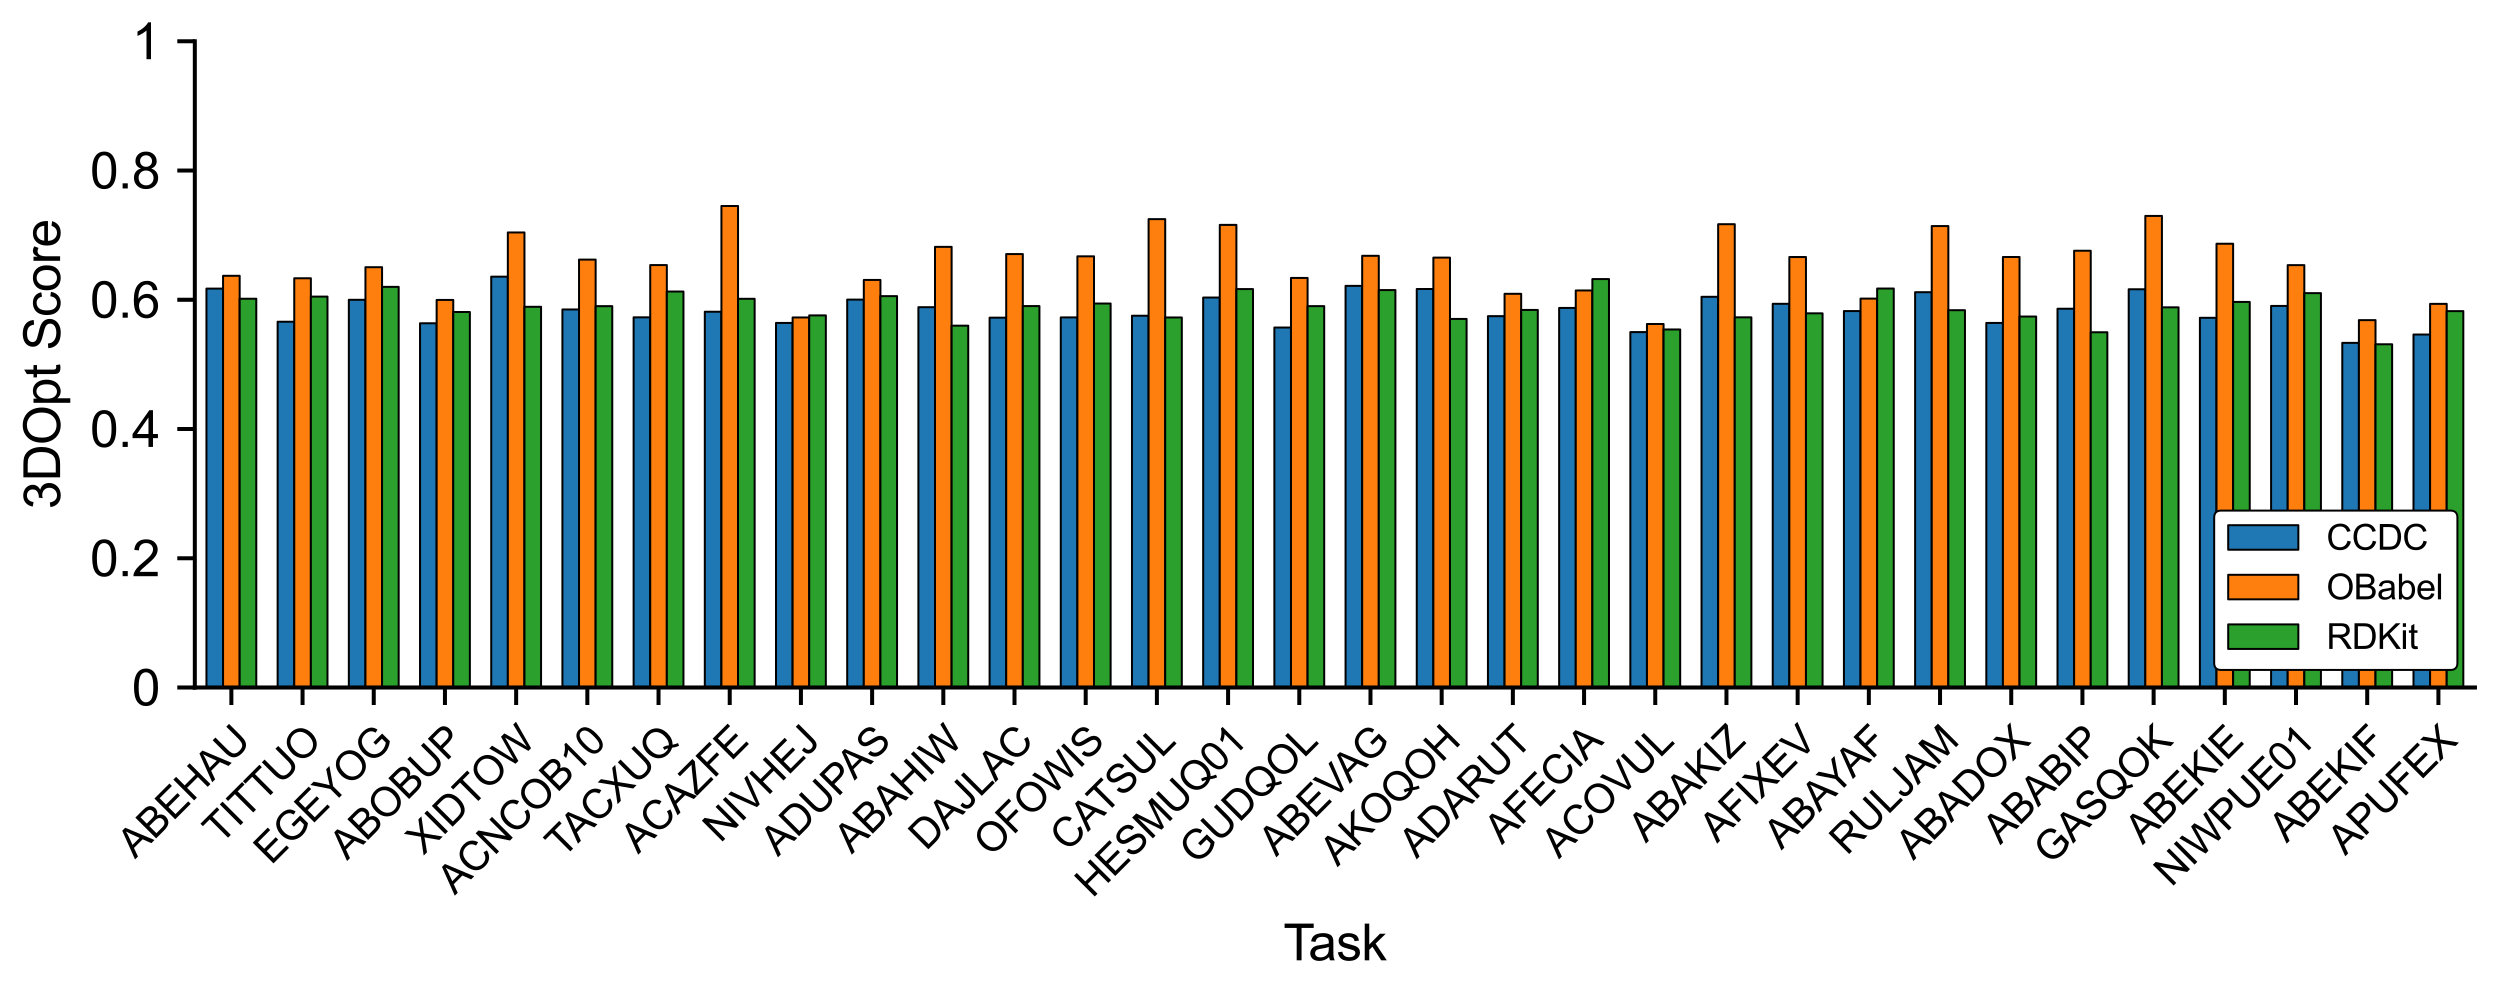 <?xml version="1.0" encoding="utf-8" standalone="no"?>
<!DOCTYPE svg PUBLIC "-//W3C//DTD SVG 1.1//EN"
  "http://www.w3.org/Graphics/SVG/1.1/DTD/svg11.dtd">
<svg xmlns:xlink="http://www.w3.org/1999/xlink" width="498.96pt" height="198pt" viewBox="0 0 498.96 198" xmlns="http://www.w3.org/2000/svg" version="1.1">
 <defs>
  <style type="text/css">*{stroke-linejoin: round; stroke-linecap: butt}</style>
 </defs>
 <g id="figure_1">
  <g id="patch_1">
   <path d="M 0 198 
L 498.96 198 
L 498.96 0 
L 0 0 
z
" style="fill: #ffffff"/>
  </g>
  <g id="axes_1">
   <g id="patch_2">
    <path d="M 38.883 137.213 
L 493.96 137.213 
L 493.96 8.24 
L 38.883 8.24 
z
" style="fill: #ffffff"/>
   </g>
   <g id="patch_3">
    <path d="M 41.203 137.213 
L 44.519 137.213 
L 44.519 57.598 
L 41.203 57.598 
z
" clip-path="url(#pfcfada2e5e)" style="fill: #1f77b4; stroke: #000000; stroke-width: 0.4; stroke-linejoin: miter"/>
   </g>
   <g id="patch_4">
    <path d="M 55.413 137.213 
L 58.728 137.213 
L 58.728 64.213 
L 55.413 64.213 
z
" clip-path="url(#pfcfada2e5e)" style="fill: #1f77b4; stroke: #000000; stroke-width: 0.4; stroke-linejoin: miter"/>
   </g>
   <g id="patch_5">
    <path d="M 69.622 137.213 
L 72.938 137.213 
L 72.938 59.834 
L 69.622 59.834 
z
" clip-path="url(#pfcfada2e5e)" style="fill: #1f77b4; stroke: #000000; stroke-width: 0.4; stroke-linejoin: miter"/>
   </g>
   <g id="patch_6">
    <path d="M 83.831 137.213 
L 87.147 137.213 
L 87.147 64.514 
L 83.831 64.514 
z
" clip-path="url(#pfcfada2e5e)" style="fill: #1f77b4; stroke: #000000; stroke-width: 0.4; stroke-linejoin: miter"/>
   </g>
   <g id="patch_7">
    <path d="M 98.041 137.213 
L 101.356 137.213 
L 101.356 55.213 
L 98.041 55.213 
z
" clip-path="url(#pfcfada2e5e)" style="fill: #1f77b4; stroke: #000000; stroke-width: 0.4; stroke-linejoin: miter"/>
   </g>
   <g id="patch_8">
    <path d="M 112.25 137.213 
L 115.566 137.213 
L 115.566 61.759 
L 112.25 61.759 
z
" clip-path="url(#pfcfada2e5e)" style="fill: #1f77b4; stroke: #000000; stroke-width: 0.4; stroke-linejoin: miter"/>
   </g>
   <g id="patch_9">
    <path d="M 126.459 137.213 
L 129.775 137.213 
L 129.775 63.336 
L 126.459 63.336 
z
" clip-path="url(#pfcfada2e5e)" style="fill: #1f77b4; stroke: #000000; stroke-width: 0.4; stroke-linejoin: miter"/>
   </g>
   <g id="patch_10">
    <path d="M 140.669 137.213 
L 143.984 137.213 
L 143.984 62.218 
L 140.669 62.218 
z
" clip-path="url(#pfcfada2e5e)" style="fill: #1f77b4; stroke: #000000; stroke-width: 0.4; stroke-linejoin: miter"/>
   </g>
   <g id="patch_11">
    <path d="M 154.878 137.213 
L 158.194 137.213 
L 158.194 64.453 
L 154.878 64.453 
z
" clip-path="url(#pfcfada2e5e)" style="fill: #1f77b4; stroke: #000000; stroke-width: 0.4; stroke-linejoin: miter"/>
   </g>
   <g id="patch_12">
    <path d="M 169.087 137.213 
L 172.403 137.213 
L 172.403 59.799 
L 169.087 59.799 
z
" clip-path="url(#pfcfada2e5e)" style="fill: #1f77b4; stroke: #000000; stroke-width: 0.4; stroke-linejoin: miter"/>
   </g>
   <g id="patch_13">
    <path d="M 183.297 137.213 
L 186.612 137.213 
L 186.612 61.307 
L 183.297 61.307 
z
" clip-path="url(#pfcfada2e5e)" style="fill: #1f77b4; stroke: #000000; stroke-width: 0.4; stroke-linejoin: miter"/>
   </g>
   <g id="patch_14">
    <path d="M 197.506 137.213 
L 200.822 137.213 
L 200.822 63.404 
L 197.506 63.404 
z
" clip-path="url(#pfcfada2e5e)" style="fill: #1f77b4; stroke: #000000; stroke-width: 0.4; stroke-linejoin: miter"/>
   </g>
   <g id="patch_15">
    <path d="M 211.715 137.213 
L 215.031 137.213 
L 215.031 63.351 
L 211.715 63.351 
z
" clip-path="url(#pfcfada2e5e)" style="fill: #1f77b4; stroke: #000000; stroke-width: 0.4; stroke-linejoin: miter"/>
   </g>
   <g id="patch_16">
    <path d="M 225.925 137.213 
L 229.24 137.213 
L 229.24 63.013 
L 225.925 63.013 
z
" clip-path="url(#pfcfada2e5e)" style="fill: #1f77b4; stroke: #000000; stroke-width: 0.4; stroke-linejoin: miter"/>
   </g>
   <g id="patch_17">
    <path d="M 240.134 137.213 
L 243.449 137.213 
L 243.449 59.388 
L 240.134 59.388 
z
" clip-path="url(#pfcfada2e5e)" style="fill: #1f77b4; stroke: #000000; stroke-width: 0.4; stroke-linejoin: miter"/>
   </g>
   <g id="patch_18">
    <path d="M 254.343 137.213 
L 257.659 137.213 
L 257.659 65.37 
L 254.343 65.37 
z
" clip-path="url(#pfcfada2e5e)" style="fill: #1f77b4; stroke: #000000; stroke-width: 0.4; stroke-linejoin: miter"/>
   </g>
   <g id="patch_19">
    <path d="M 268.553 137.213 
L 271.868 137.213 
L 271.868 57.054 
L 268.553 57.054 
z
" clip-path="url(#pfcfada2e5e)" style="fill: #1f77b4; stroke: #000000; stroke-width: 0.4; stroke-linejoin: miter"/>
   </g>
   <g id="patch_20">
    <path d="M 282.762 137.213 
L 286.077 137.213 
L 286.077 57.676 
L 282.762 57.676 
z
" clip-path="url(#pfcfada2e5e)" style="fill: #1f77b4; stroke: #000000; stroke-width: 0.4; stroke-linejoin: miter"/>
   </g>
   <g id="patch_21">
    <path d="M 296.971 137.213 
L 300.287 137.213 
L 300.287 63.102 
L 296.971 63.102 
z
" clip-path="url(#pfcfada2e5e)" style="fill: #1f77b4; stroke: #000000; stroke-width: 0.4; stroke-linejoin: miter"/>
   </g>
   <g id="patch_22">
    <path d="M 311.181 137.213 
L 314.496 137.213 
L 314.496 61.455 
L 311.181 61.455 
z
" clip-path="url(#pfcfada2e5e)" style="fill: #1f77b4; stroke: #000000; stroke-width: 0.4; stroke-linejoin: miter"/>
   </g>
   <g id="patch_23">
    <path d="M 325.39 137.213 
L 328.705 137.213 
L 328.705 66.282 
L 325.39 66.282 
z
" clip-path="url(#pfcfada2e5e)" style="fill: #1f77b4; stroke: #000000; stroke-width: 0.4; stroke-linejoin: miter"/>
   </g>
   <g id="patch_24">
    <path d="M 339.599 137.213 
L 342.915 137.213 
L 342.915 59.236 
L 339.599 59.236 
z
" clip-path="url(#pfcfada2e5e)" style="fill: #1f77b4; stroke: #000000; stroke-width: 0.4; stroke-linejoin: miter"/>
   </g>
   <g id="patch_25">
    <path d="M 353.809 137.213 
L 357.124 137.213 
L 357.124 60.638 
L 353.809 60.638 
z
" clip-path="url(#pfcfada2e5e)" style="fill: #1f77b4; stroke: #000000; stroke-width: 0.4; stroke-linejoin: miter"/>
   </g>
   <g id="patch_26">
    <path d="M 368.018 137.213 
L 371.333 137.213 
L 371.333 62.079 
L 368.018 62.079 
z
" clip-path="url(#pfcfada2e5e)" style="fill: #1f77b4; stroke: #000000; stroke-width: 0.4; stroke-linejoin: miter"/>
   </g>
   <g id="patch_27">
    <path d="M 382.227 137.213 
L 385.543 137.213 
L 385.543 58.321 
L 382.227 58.321 
z
" clip-path="url(#pfcfada2e5e)" style="fill: #1f77b4; stroke: #000000; stroke-width: 0.4; stroke-linejoin: miter"/>
   </g>
   <g id="patch_28">
    <path d="M 396.437 137.213 
L 399.752 137.213 
L 399.752 64.457 
L 396.437 64.457 
z
" clip-path="url(#pfcfada2e5e)" style="fill: #1f77b4; stroke: #000000; stroke-width: 0.4; stroke-linejoin: miter"/>
   </g>
   <g id="patch_29">
    <path d="M 410.646 137.213 
L 413.961 137.213 
L 413.961 61.62 
L 410.646 61.62 
z
" clip-path="url(#pfcfada2e5e)" style="fill: #1f77b4; stroke: #000000; stroke-width: 0.4; stroke-linejoin: miter"/>
   </g>
   <g id="patch_30">
    <path d="M 424.855 137.213 
L 428.171 137.213 
L 428.171 57.729 
L 424.855 57.729 
z
" clip-path="url(#pfcfada2e5e)" style="fill: #1f77b4; stroke: #000000; stroke-width: 0.4; stroke-linejoin: miter"/>
   </g>
   <g id="patch_31">
    <path d="M 439.065 137.213 
L 442.38 137.213 
L 442.38 63.425 
L 439.065 63.425 
z
" clip-path="url(#pfcfada2e5e)" style="fill: #1f77b4; stroke: #000000; stroke-width: 0.4; stroke-linejoin: miter"/>
   </g>
   <g id="patch_32">
    <path d="M 453.274 137.213 
L 456.589 137.213 
L 456.589 61.061 
L 453.274 61.061 
z
" clip-path="url(#pfcfada2e5e)" style="fill: #1f77b4; stroke: #000000; stroke-width: 0.4; stroke-linejoin: miter"/>
   </g>
   <g id="patch_33">
    <path d="M 467.483 137.213 
L 470.799 137.213 
L 470.799 68.428 
L 467.483 68.428 
z
" clip-path="url(#pfcfada2e5e)" style="fill: #1f77b4; stroke: #000000; stroke-width: 0.4; stroke-linejoin: miter"/>
   </g>
   <g id="patch_34">
    <path d="M 481.693 137.213 
L 485.008 137.213 
L 485.008 66.768 
L 481.693 66.768 
z
" clip-path="url(#pfcfada2e5e)" style="fill: #1f77b4; stroke: #000000; stroke-width: 0.4; stroke-linejoin: miter"/>
   </g>
   <g id="patch_35">
    <path d="M 44.519 137.213 
L 47.834 137.213 
L 47.834 55.044 
L 44.519 55.044 
z
" clip-path="url(#pfcfada2e5e)" style="fill: #ff7f0e; stroke: #000000; stroke-width: 0.4; stroke-linejoin: miter"/>
   </g>
   <g id="patch_36">
    <path d="M 58.728 137.213 
L 62.044 137.213 
L 62.044 55.538 
L 58.728 55.538 
z
" clip-path="url(#pfcfada2e5e)" style="fill: #ff7f0e; stroke: #000000; stroke-width: 0.4; stroke-linejoin: miter"/>
   </g>
   <g id="patch_37">
    <path d="M 72.938 137.213 
L 76.253 137.213 
L 76.253 53.329 
L 72.938 53.329 
z
" clip-path="url(#pfcfada2e5e)" style="fill: #ff7f0e; stroke: #000000; stroke-width: 0.4; stroke-linejoin: miter"/>
   </g>
   <g id="patch_38">
    <path d="M 87.147 137.213 
L 90.462 137.213 
L 90.462 59.865 
L 87.147 59.865 
z
" clip-path="url(#pfcfada2e5e)" style="fill: #ff7f0e; stroke: #000000; stroke-width: 0.4; stroke-linejoin: miter"/>
   </g>
   <g id="patch_39">
    <path d="M 101.356 137.213 
L 104.672 137.213 
L 104.672 46.391 
L 101.356 46.391 
z
" clip-path="url(#pfcfada2e5e)" style="fill: #ff7f0e; stroke: #000000; stroke-width: 0.4; stroke-linejoin: miter"/>
   </g>
   <g id="patch_40">
    <path d="M 115.566 137.213 
L 118.881 137.213 
L 118.881 51.81 
L 115.566 51.81 
z
" clip-path="url(#pfcfada2e5e)" style="fill: #ff7f0e; stroke: #000000; stroke-width: 0.4; stroke-linejoin: miter"/>
   </g>
   <g id="patch_41">
    <path d="M 129.775 137.213 
L 133.09 137.213 
L 133.09 52.903 
L 129.775 52.903 
z
" clip-path="url(#pfcfada2e5e)" style="fill: #ff7f0e; stroke: #000000; stroke-width: 0.4; stroke-linejoin: miter"/>
   </g>
   <g id="patch_42">
    <path d="M 143.984 137.213 
L 147.3 137.213 
L 147.3 41.109 
L 143.984 41.109 
z
" clip-path="url(#pfcfada2e5e)" style="fill: #ff7f0e; stroke: #000000; stroke-width: 0.4; stroke-linejoin: miter"/>
   </g>
   <g id="patch_43">
    <path d="M 158.194 137.213 
L 161.509 137.213 
L 161.509 63.357 
L 158.194 63.357 
z
" clip-path="url(#pfcfada2e5e)" style="fill: #ff7f0e; stroke: #000000; stroke-width: 0.4; stroke-linejoin: miter"/>
   </g>
   <g id="patch_44">
    <path d="M 172.403 137.213 
L 175.718 137.213 
L 175.718 55.876 
L 172.403 55.876 
z
" clip-path="url(#pfcfada2e5e)" style="fill: #ff7f0e; stroke: #000000; stroke-width: 0.4; stroke-linejoin: miter"/>
   </g>
   <g id="patch_45">
    <path d="M 186.612 137.213 
L 189.928 137.213 
L 189.928 49.265 
L 186.612 49.265 
z
" clip-path="url(#pfcfada2e5e)" style="fill: #ff7f0e; stroke: #000000; stroke-width: 0.4; stroke-linejoin: miter"/>
   </g>
   <g id="patch_46">
    <path d="M 200.822 137.213 
L 204.137 137.213 
L 204.137 50.707 
L 200.822 50.707 
z
" clip-path="url(#pfcfada2e5e)" style="fill: #ff7f0e; stroke: #000000; stroke-width: 0.4; stroke-linejoin: miter"/>
   </g>
   <g id="patch_47">
    <path d="M 215.031 137.213 
L 218.346 137.213 
L 218.346 51.158 
L 215.031 51.158 
z
" clip-path="url(#pfcfada2e5e)" style="fill: #ff7f0e; stroke: #000000; stroke-width: 0.4; stroke-linejoin: miter"/>
   </g>
   <g id="patch_48">
    <path d="M 229.24 137.213 
L 232.556 137.213 
L 232.556 43.731 
L 229.24 43.731 
z
" clip-path="url(#pfcfada2e5e)" style="fill: #ff7f0e; stroke: #000000; stroke-width: 0.4; stroke-linejoin: miter"/>
   </g>
   <g id="patch_49">
    <path d="M 243.449 137.213 
L 246.765 137.213 
L 246.765 44.887 
L 243.449 44.887 
z
" clip-path="url(#pfcfada2e5e)" style="fill: #ff7f0e; stroke: #000000; stroke-width: 0.4; stroke-linejoin: miter"/>
   </g>
   <g id="patch_50">
    <path d="M 257.659 137.213 
L 260.974 137.213 
L 260.974 55.473 
L 257.659 55.473 
z
" clip-path="url(#pfcfada2e5e)" style="fill: #ff7f0e; stroke: #000000; stroke-width: 0.4; stroke-linejoin: miter"/>
   </g>
   <g id="patch_51">
    <path d="M 271.868 137.213 
L 275.184 137.213 
L 275.184 51.059 
L 271.868 51.059 
z
" clip-path="url(#pfcfada2e5e)" style="fill: #ff7f0e; stroke: #000000; stroke-width: 0.4; stroke-linejoin: miter"/>
   </g>
   <g id="patch_52">
    <path d="M 286.077 137.213 
L 289.393 137.213 
L 289.393 51.417 
L 286.077 51.417 
z
" clip-path="url(#pfcfada2e5e)" style="fill: #ff7f0e; stroke: #000000; stroke-width: 0.4; stroke-linejoin: miter"/>
   </g>
   <g id="patch_53">
    <path d="M 300.287 137.213 
L 303.602 137.213 
L 303.602 58.643 
L 300.287 58.643 
z
" clip-path="url(#pfcfada2e5e)" style="fill: #ff7f0e; stroke: #000000; stroke-width: 0.4; stroke-linejoin: miter"/>
   </g>
   <g id="patch_54">
    <path d="M 314.496 137.213 
L 317.812 137.213 
L 317.812 57.975 
L 314.496 57.975 
z
" clip-path="url(#pfcfada2e5e)" style="fill: #ff7f0e; stroke: #000000; stroke-width: 0.4; stroke-linejoin: miter"/>
   </g>
   <g id="patch_55">
    <path d="M 328.705 137.213 
L 332.021 137.213 
L 332.021 64.666 
L 328.705 64.666 
z
" clip-path="url(#pfcfada2e5e)" style="fill: #ff7f0e; stroke: #000000; stroke-width: 0.4; stroke-linejoin: miter"/>
   </g>
   <g id="patch_56">
    <path d="M 342.915 137.213 
L 346.23 137.213 
L 346.23 44.752 
L 342.915 44.752 
z
" clip-path="url(#pfcfada2e5e)" style="fill: #ff7f0e; stroke: #000000; stroke-width: 0.4; stroke-linejoin: miter"/>
   </g>
   <g id="patch_57">
    <path d="M 357.124 137.213 
L 360.44 137.213 
L 360.44 51.3 
L 357.124 51.3 
z
" clip-path="url(#pfcfada2e5e)" style="fill: #ff7f0e; stroke: #000000; stroke-width: 0.4; stroke-linejoin: miter"/>
   </g>
   <g id="patch_58">
    <path d="M 371.333 137.213 
L 374.649 137.213 
L 374.649 59.596 
L 371.333 59.596 
z
" clip-path="url(#pfcfada2e5e)" style="fill: #ff7f0e; stroke: #000000; stroke-width: 0.4; stroke-linejoin: miter"/>
   </g>
   <g id="patch_59">
    <path d="M 385.543 137.213 
L 388.858 137.213 
L 388.858 45.116 
L 385.543 45.116 
z
" clip-path="url(#pfcfada2e5e)" style="fill: #ff7f0e; stroke: #000000; stroke-width: 0.4; stroke-linejoin: miter"/>
   </g>
   <g id="patch_60">
    <path d="M 399.752 137.213 
L 403.068 137.213 
L 403.068 51.293 
L 399.752 51.293 
z
" clip-path="url(#pfcfada2e5e)" style="fill: #ff7f0e; stroke: #000000; stroke-width: 0.4; stroke-linejoin: miter"/>
   </g>
   <g id="patch_61">
    <path d="M 413.961 137.213 
L 417.277 137.213 
L 417.277 50.048 
L 413.961 50.048 
z
" clip-path="url(#pfcfada2e5e)" style="fill: #ff7f0e; stroke: #000000; stroke-width: 0.4; stroke-linejoin: miter"/>
   </g>
   <g id="patch_62">
    <path d="M 428.171 137.213 
L 431.486 137.213 
L 431.486 43.092 
L 428.171 43.092 
z
" clip-path="url(#pfcfada2e5e)" style="fill: #ff7f0e; stroke: #000000; stroke-width: 0.4; stroke-linejoin: miter"/>
   </g>
   <g id="patch_63">
    <path d="M 442.38 137.213 
L 445.696 137.213 
L 445.696 48.645 
L 442.38 48.645 
z
" clip-path="url(#pfcfada2e5e)" style="fill: #ff7f0e; stroke: #000000; stroke-width: 0.4; stroke-linejoin: miter"/>
   </g>
   <g id="patch_64">
    <path d="M 456.589 137.213 
L 459.905 137.213 
L 459.905 52.917 
L 456.589 52.917 
z
" clip-path="url(#pfcfada2e5e)" style="fill: #ff7f0e; stroke: #000000; stroke-width: 0.4; stroke-linejoin: miter"/>
   </g>
   <g id="patch_65">
    <path d="M 470.799 137.213 
L 474.114 137.213 
L 474.114 63.889 
L 470.799 63.889 
z
" clip-path="url(#pfcfada2e5e)" style="fill: #ff7f0e; stroke: #000000; stroke-width: 0.4; stroke-linejoin: miter"/>
   </g>
   <g id="patch_66">
    <path d="M 485.008 137.213 
L 488.324 137.213 
L 488.324 60.648 
L 485.008 60.648 
z
" clip-path="url(#pfcfada2e5e)" style="fill: #ff7f0e; stroke: #000000; stroke-width: 0.4; stroke-linejoin: miter"/>
   </g>
   <g id="patch_67">
    <path d="M 47.834 137.213 
L 51.15 137.213 
L 51.15 59.619 
L 47.834 59.619 
z
" clip-path="url(#pfcfada2e5e)" style="fill: #2ca02c; stroke: #000000; stroke-width: 0.4; stroke-linejoin: miter"/>
   </g>
   <g id="patch_68">
    <path d="M 62.044 137.213 
L 65.359 137.213 
L 65.359 59.197 
L 62.044 59.197 
z
" clip-path="url(#pfcfada2e5e)" style="fill: #2ca02c; stroke: #000000; stroke-width: 0.4; stroke-linejoin: miter"/>
   </g>
   <g id="patch_69">
    <path d="M 76.253 137.213 
L 79.569 137.213 
L 79.569 57.258 
L 76.253 57.258 
z
" clip-path="url(#pfcfada2e5e)" style="fill: #2ca02c; stroke: #000000; stroke-width: 0.4; stroke-linejoin: miter"/>
   </g>
   <g id="patch_70">
    <path d="M 90.462 137.213 
L 93.778 137.213 
L 93.778 62.276 
L 90.462 62.276 
z
" clip-path="url(#pfcfada2e5e)" style="fill: #2ca02c; stroke: #000000; stroke-width: 0.4; stroke-linejoin: miter"/>
   </g>
   <g id="patch_71">
    <path d="M 104.672 137.213 
L 107.987 137.213 
L 107.987 61.234 
L 104.672 61.234 
z
" clip-path="url(#pfcfada2e5e)" style="fill: #2ca02c; stroke: #000000; stroke-width: 0.4; stroke-linejoin: miter"/>
   </g>
   <g id="patch_72">
    <path d="M 118.881 137.213 
L 122.197 137.213 
L 122.197 61.106 
L 118.881 61.106 
z
" clip-path="url(#pfcfada2e5e)" style="fill: #2ca02c; stroke: #000000; stroke-width: 0.4; stroke-linejoin: miter"/>
   </g>
   <g id="patch_73">
    <path d="M 133.09 137.213 
L 136.406 137.213 
L 136.406 58.187 
L 133.09 58.187 
z
" clip-path="url(#pfcfada2e5e)" style="fill: #2ca02c; stroke: #000000; stroke-width: 0.4; stroke-linejoin: miter"/>
   </g>
   <g id="patch_74">
    <path d="M 147.3 137.213 
L 150.615 137.213 
L 150.615 59.636 
L 147.3 59.636 
z
" clip-path="url(#pfcfada2e5e)" style="fill: #2ca02c; stroke: #000000; stroke-width: 0.4; stroke-linejoin: miter"/>
   </g>
   <g id="patch_75">
    <path d="M 161.509 137.213 
L 164.825 137.213 
L 164.825 62.946 
L 161.509 62.946 
z
" clip-path="url(#pfcfada2e5e)" style="fill: #2ca02c; stroke: #000000; stroke-width: 0.4; stroke-linejoin: miter"/>
   </g>
   <g id="patch_76">
    <path d="M 175.718 137.213 
L 179.034 137.213 
L 179.034 59.105 
L 175.718 59.105 
z
" clip-path="url(#pfcfada2e5e)" style="fill: #2ca02c; stroke: #000000; stroke-width: 0.4; stroke-linejoin: miter"/>
   </g>
   <g id="patch_77">
    <path d="M 189.928 137.213 
L 193.243 137.213 
L 193.243 64.998 
L 189.928 64.998 
z
" clip-path="url(#pfcfada2e5e)" style="fill: #2ca02c; stroke: #000000; stroke-width: 0.4; stroke-linejoin: miter"/>
   </g>
   <g id="patch_78">
    <path d="M 204.137 137.213 
L 207.453 137.213 
L 207.453 61.086 
L 204.137 61.086 
z
" clip-path="url(#pfcfada2e5e)" style="fill: #2ca02c; stroke: #000000; stroke-width: 0.4; stroke-linejoin: miter"/>
   </g>
   <g id="patch_79">
    <path d="M 218.346 137.213 
L 221.662 137.213 
L 221.662 60.58 
L 218.346 60.58 
z
" clip-path="url(#pfcfada2e5e)" style="fill: #2ca02c; stroke: #000000; stroke-width: 0.4; stroke-linejoin: miter"/>
   </g>
   <g id="patch_80">
    <path d="M 232.556 137.213 
L 235.871 137.213 
L 235.871 63.366 
L 232.556 63.366 
z
" clip-path="url(#pfcfada2e5e)" style="fill: #2ca02c; stroke: #000000; stroke-width: 0.4; stroke-linejoin: miter"/>
   </g>
   <g id="patch_81">
    <path d="M 246.765 137.213 
L 250.081 137.213 
L 250.081 57.698 
L 246.765 57.698 
z
" clip-path="url(#pfcfada2e5e)" style="fill: #2ca02c; stroke: #000000; stroke-width: 0.4; stroke-linejoin: miter"/>
   </g>
   <g id="patch_82">
    <path d="M 260.974 137.213 
L 264.29 137.213 
L 264.29 61.104 
L 260.974 61.104 
z
" clip-path="url(#pfcfada2e5e)" style="fill: #2ca02c; stroke: #000000; stroke-width: 0.4; stroke-linejoin: miter"/>
   </g>
   <g id="patch_83">
    <path d="M 275.184 137.213 
L 278.499 137.213 
L 278.499 57.888 
L 275.184 57.888 
z
" clip-path="url(#pfcfada2e5e)" style="fill: #2ca02c; stroke: #000000; stroke-width: 0.4; stroke-linejoin: miter"/>
   </g>
   <g id="patch_84">
    <path d="M 289.393 137.213 
L 292.709 137.213 
L 292.709 63.654 
L 289.393 63.654 
z
" clip-path="url(#pfcfada2e5e)" style="fill: #2ca02c; stroke: #000000; stroke-width: 0.4; stroke-linejoin: miter"/>
   </g>
   <g id="patch_85">
    <path d="M 303.602 137.213 
L 306.918 137.213 
L 306.918 61.859 
L 303.602 61.859 
z
" clip-path="url(#pfcfada2e5e)" style="fill: #2ca02c; stroke: #000000; stroke-width: 0.4; stroke-linejoin: miter"/>
   </g>
   <g id="patch_86">
    <path d="M 317.812 137.213 
L 321.127 137.213 
L 321.127 55.698 
L 317.812 55.698 
z
" clip-path="url(#pfcfada2e5e)" style="fill: #2ca02c; stroke: #000000; stroke-width: 0.4; stroke-linejoin: miter"/>
   </g>
   <g id="patch_87">
    <path d="M 332.021 137.213 
L 335.337 137.213 
L 335.337 65.758 
L 332.021 65.758 
z
" clip-path="url(#pfcfada2e5e)" style="fill: #2ca02c; stroke: #000000; stroke-width: 0.4; stroke-linejoin: miter"/>
   </g>
   <g id="patch_88">
    <path d="M 346.23 137.213 
L 349.546 137.213 
L 349.546 63.339 
L 346.23 63.339 
z
" clip-path="url(#pfcfada2e5e)" style="fill: #2ca02c; stroke: #000000; stroke-width: 0.4; stroke-linejoin: miter"/>
   </g>
   <g id="patch_89">
    <path d="M 360.44 137.213 
L 363.755 137.213 
L 363.755 62.54 
L 360.44 62.54 
z
" clip-path="url(#pfcfada2e5e)" style="fill: #2ca02c; stroke: #000000; stroke-width: 0.4; stroke-linejoin: miter"/>
   </g>
   <g id="patch_90">
    <path d="M 374.649 137.213 
L 377.964 137.213 
L 377.964 57.586 
L 374.649 57.586 
z
" clip-path="url(#pfcfada2e5e)" style="fill: #2ca02c; stroke: #000000; stroke-width: 0.4; stroke-linejoin: miter"/>
   </g>
   <g id="patch_91">
    <path d="M 388.858 137.213 
L 392.174 137.213 
L 392.174 61.914 
L 388.858 61.914 
z
" clip-path="url(#pfcfada2e5e)" style="fill: #2ca02c; stroke: #000000; stroke-width: 0.4; stroke-linejoin: miter"/>
   </g>
   <g id="patch_92">
    <path d="M 403.068 137.213 
L 406.383 137.213 
L 406.383 63.172 
L 403.068 63.172 
z
" clip-path="url(#pfcfada2e5e)" style="fill: #2ca02c; stroke: #000000; stroke-width: 0.4; stroke-linejoin: miter"/>
   </g>
   <g id="patch_93">
    <path d="M 417.277 137.213 
L 420.592 137.213 
L 420.592 66.316 
L 417.277 66.316 
z
" clip-path="url(#pfcfada2e5e)" style="fill: #2ca02c; stroke: #000000; stroke-width: 0.4; stroke-linejoin: miter"/>
   </g>
   <g id="patch_94">
    <path d="M 431.486 137.213 
L 434.802 137.213 
L 434.802 61.341 
L 431.486 61.341 
z
" clip-path="url(#pfcfada2e5e)" style="fill: #2ca02c; stroke: #000000; stroke-width: 0.4; stroke-linejoin: miter"/>
   </g>
   <g id="patch_95">
    <path d="M 445.696 137.213 
L 449.011 137.213 
L 449.011 60.263 
L 445.696 60.263 
z
" clip-path="url(#pfcfada2e5e)" style="fill: #2ca02c; stroke: #000000; stroke-width: 0.4; stroke-linejoin: miter"/>
   </g>
   <g id="patch_96">
    <path d="M 459.905 137.213 
L 463.22 137.213 
L 463.22 58.502 
L 459.905 58.502 
z
" clip-path="url(#pfcfada2e5e)" style="fill: #2ca02c; stroke: #000000; stroke-width: 0.4; stroke-linejoin: miter"/>
   </g>
   <g id="patch_97">
    <path d="M 474.114 137.213 
L 477.43 137.213 
L 477.43 68.715 
L 474.114 68.715 
z
" clip-path="url(#pfcfada2e5e)" style="fill: #2ca02c; stroke: #000000; stroke-width: 0.4; stroke-linejoin: miter"/>
   </g>
   <g id="patch_98">
    <path d="M 488.324 137.213 
L 491.639 137.213 
L 491.639 62.094 
L 488.324 62.094 
z
" clip-path="url(#pfcfada2e5e)" style="fill: #2ca02c; stroke: #000000; stroke-width: 0.4; stroke-linejoin: miter"/>
   </g>
   <g id="matplotlib.axis_1">
    <g id="xtick_1">
     <g id="line2d_1">
      <defs>
       <path id="m08f35c32d2" d="M 0 0 
L 0 3.5 
" style="stroke: #000000; stroke-width: 0.8"/>
      </defs>
      <g>
       <use xlink:href="#m08f35c32d2" x="46.177" y="137.213" style="stroke: #000000; stroke-width: 0.8"/>
      </g>
     </g>
     <g id="text_1">
      <!-- ABEHAU -->
      <g transform="translate(26.962 171.526) rotate(-45) scale(0.08 -0.08)">
       <defs>
        <path id="ArialMT-41" d="M -9 0 
L 1750 4581 
L 2403 4581 
L 4278 0 
L 3588 0 
L 3053 1388 
L 1138 1388 
L 634 0 
L -9 0 
z
M 1313 1881 
L 2866 1881 
L 2388 3150 
Q 2169 3728 2063 4100 
Q 1975 3659 1816 3225 
L 1313 1881 
z
" transform="scale(0.016)"/>
        <path id="ArialMT-42" d="M 469 0 
L 469 4581 
L 2188 4581 
Q 2713 4581 3030 4442 
Q 3347 4303 3526 4014 
Q 3706 3725 3706 3409 
Q 3706 3116 3547 2856 
Q 3388 2597 3066 2438 
Q 3481 2316 3704 2022 
Q 3928 1728 3928 1328 
Q 3928 1006 3792 729 
Q 3656 453 3456 303 
Q 3256 153 2954 76 
Q 2653 0 2216 0 
L 469 0 
z
M 1075 2656 
L 2066 2656 
Q 2469 2656 2644 2709 
Q 2875 2778 2992 2937 
Q 3109 3097 3109 3338 
Q 3109 3566 3000 3739 
Q 2891 3913 2687 3977 
Q 2484 4041 1991 4041 
L 1075 4041 
L 1075 2656 
z
M 1075 541 
L 2216 541 
Q 2509 541 2628 563 
Q 2838 600 2978 687 
Q 3119 775 3209 942 
Q 3300 1109 3300 1328 
Q 3300 1584 3169 1773 
Q 3038 1963 2805 2039 
Q 2572 2116 2134 2116 
L 1075 2116 
L 1075 541 
z
" transform="scale(0.016)"/>
        <path id="ArialMT-45" d="M 506 0 
L 506 4581 
L 3819 4581 
L 3819 4041 
L 1113 4041 
L 1113 2638 
L 3647 2638 
L 3647 2100 
L 1113 2100 
L 1113 541 
L 3925 541 
L 3925 0 
L 506 0 
z
" transform="scale(0.016)"/>
        <path id="ArialMT-48" d="M 513 0 
L 513 4581 
L 1119 4581 
L 1119 2700 
L 3500 2700 
L 3500 4581 
L 4106 4581 
L 4106 0 
L 3500 0 
L 3500 2159 
L 1119 2159 
L 1119 0 
L 513 0 
z
" transform="scale(0.016)"/>
        <path id="ArialMT-55" d="M 3500 4581 
L 4106 4581 
L 4106 1934 
Q 4106 1244 3950 837 
Q 3794 431 3386 176 
Q 2978 -78 2316 -78 
Q 1672 -78 1262 144 
Q 853 366 678 786 
Q 503 1206 503 1934 
L 503 4581 
L 1109 4581 
L 1109 1938 
Q 1109 1341 1220 1058 
Q 1331 775 1601 622 
Q 1872 469 2263 469 
Q 2931 469 3215 772 
Q 3500 1075 3500 1938 
L 3500 4581 
z
" transform="scale(0.016)"/>
       </defs>
       <use xlink:href="#ArialMT-41"/>
       <use xlink:href="#ArialMT-42" x="66.699"/>
       <use xlink:href="#ArialMT-45" x="133.398"/>
       <use xlink:href="#ArialMT-48" x="200.098"/>
       <use xlink:href="#ArialMT-41" x="272.314"/>
       <use xlink:href="#ArialMT-55" x="339.014"/>
      </g>
     </g>
    </g>
    <g id="xtick_2">
     <g id="line2d_2">
      <g>
       <use xlink:href="#m08f35c32d2" x="60.386" y="137.213" style="stroke: #000000; stroke-width: 0.8"/>
      </g>
     </g>
     <g id="text_2">
      <!-- TITTUO -->
      <g transform="translate(44.013 168.684) rotate(-45) scale(0.08 -0.08)">
       <defs>
        <path id="ArialMT-54" d="M 1659 0 
L 1659 4041 
L 150 4041 
L 150 4581 
L 3781 4581 
L 3781 4041 
L 2266 4041 
L 2266 0 
L 1659 0 
z
" transform="scale(0.016)"/>
        <path id="ArialMT-49" d="M 597 0 
L 597 4581 
L 1203 4581 
L 1203 0 
L 597 0 
z
" transform="scale(0.016)"/>
        <path id="ArialMT-4f" d="M 309 2231 
Q 309 3372 921 4017 
Q 1534 4663 2503 4663 
Q 3138 4663 3647 4359 
Q 4156 4056 4423 3514 
Q 4691 2972 4691 2284 
Q 4691 1588 4409 1038 
Q 4128 488 3612 205 
Q 3097 -78 2500 -78 
Q 1853 -78 1343 234 
Q 834 547 571 1087 
Q 309 1628 309 2231 
z
M 934 2222 
Q 934 1394 1379 917 
Q 1825 441 2497 441 
Q 3181 441 3623 922 
Q 4066 1403 4066 2288 
Q 4066 2847 3877 3264 
Q 3688 3681 3323 3911 
Q 2959 4141 2506 4141 
Q 1863 4141 1398 3698 
Q 934 3256 934 2222 
z
" transform="scale(0.016)"/>
       </defs>
       <use xlink:href="#ArialMT-54"/>
       <use xlink:href="#ArialMT-49" x="61.084"/>
       <use xlink:href="#ArialMT-54" x="88.867"/>
       <use xlink:href="#ArialMT-54" x="149.951"/>
       <use xlink:href="#ArialMT-55" x="211.035"/>
       <use xlink:href="#ArialMT-4f" x="283.252"/>
      </g>
     </g>
    </g>
    <g id="xtick_3">
     <g id="line2d_3">
      <g>
       <use xlink:href="#m08f35c32d2" x="74.595" y="137.213" style="stroke: #000000; stroke-width: 0.8"/>
      </g>
     </g>
     <g id="text_3">
      <!-- EGEYOG -->
      <g transform="translate(54.125 172.782) rotate(-45) scale(0.08 -0.08)">
       <defs>
        <path id="ArialMT-47" d="M 2638 1797 
L 2638 2334 
L 4578 2338 
L 4578 638 
Q 4131 281 3656 101 
Q 3181 -78 2681 -78 
Q 2006 -78 1454 211 
Q 903 500 622 1047 
Q 341 1594 341 2269 
Q 341 2938 620 3517 
Q 900 4097 1425 4378 
Q 1950 4659 2634 4659 
Q 3131 4659 3532 4498 
Q 3934 4338 4162 4050 
Q 4391 3763 4509 3300 
L 3963 3150 
Q 3859 3500 3706 3700 
Q 3553 3900 3268 4020 
Q 2984 4141 2638 4141 
Q 2222 4141 1919 4014 
Q 1616 3888 1430 3681 
Q 1244 3475 1141 3228 
Q 966 2803 966 2306 
Q 966 1694 1177 1281 
Q 1388 869 1791 669 
Q 2194 469 2647 469 
Q 3041 469 3416 620 
Q 3791 772 3984 944 
L 3984 1797 
L 2638 1797 
z
" transform="scale(0.016)"/>
        <path id="ArialMT-59" d="M 1784 0 
L 1784 1941 
L 19 4581 
L 756 4581 
L 1659 3200 
Q 1909 2813 2125 2425 
Q 2331 2784 2625 3234 
L 3513 4581 
L 4219 4581 
L 2391 1941 
L 2391 0 
L 1784 0 
z
" transform="scale(0.016)"/>
       </defs>
       <use xlink:href="#ArialMT-45"/>
       <use xlink:href="#ArialMT-47" x="66.699"/>
       <use xlink:href="#ArialMT-45" x="144.482"/>
       <use xlink:href="#ArialMT-59" x="211.182"/>
       <use xlink:href="#ArialMT-4f" x="277.881"/>
       <use xlink:href="#ArialMT-47" x="355.664"/>
      </g>
     </g>
    </g>
    <g id="xtick_4">
     <g id="line2d_4">
      <g>
       <use xlink:href="#m08f35c32d2" x="88.805" y="137.213" style="stroke: #000000; stroke-width: 0.8"/>
      </g>
     </g>
     <g id="text_4">
      <!-- ABOBUP -->
      <g transform="translate(69.275 171.84) rotate(-45) scale(0.08 -0.08)">
       <defs>
        <path id="ArialMT-50" d="M 494 0 
L 494 4581 
L 2222 4581 
Q 2678 4581 2919 4538 
Q 3256 4481 3484 4323 
Q 3713 4166 3852 3881 
Q 3991 3597 3991 3256 
Q 3991 2672 3619 2267 
Q 3247 1863 2275 1863 
L 1100 1863 
L 1100 0 
L 494 0 
z
M 1100 2403 
L 2284 2403 
Q 2872 2403 3119 2622 
Q 3366 2841 3366 3238 
Q 3366 3525 3220 3729 
Q 3075 3934 2838 4000 
Q 2684 4041 2272 4041 
L 1100 4041 
L 1100 2403 
z
" transform="scale(0.016)"/>
       </defs>
       <use xlink:href="#ArialMT-41"/>
       <use xlink:href="#ArialMT-42" x="66.699"/>
       <use xlink:href="#ArialMT-4f" x="133.398"/>
       <use xlink:href="#ArialMT-42" x="211.182"/>
       <use xlink:href="#ArialMT-55" x="277.881"/>
       <use xlink:href="#ArialMT-50" x="350.098"/>
      </g>
     </g>
    </g>
    <g id="xtick_5">
     <g id="line2d_5">
      <g>
       <use xlink:href="#m08f35c32d2" x="103.014" y="137.213" style="stroke: #000000; stroke-width: 0.8"/>
      </g>
     </g>
     <g id="text_5">
      <!-- XIDTOW -->
      <g transform="translate(84.537 170.788) rotate(-45) scale(0.08 -0.08)">
       <defs>
        <path id="ArialMT-58" d="M 28 0 
L 1800 2388 
L 238 4581 
L 959 4581 
L 1791 3406 
Q 2050 3041 2159 2844 
Q 2313 3094 2522 3366 
L 3444 4581 
L 4103 4581 
L 2494 2422 
L 4228 0 
L 3478 0 
L 2325 1634 
Q 2228 1775 2125 1941 
Q 1972 1691 1906 1597 
L 756 0 
L 28 0 
z
" transform="scale(0.016)"/>
        <path id="ArialMT-44" d="M 494 0 
L 494 4581 
L 2072 4581 
Q 2606 4581 2888 4516 
Q 3281 4425 3559 4188 
Q 3922 3881 4101 3404 
Q 4281 2928 4281 2316 
Q 4281 1794 4159 1391 
Q 4038 988 3847 723 
Q 3656 459 3429 307 
Q 3203 156 2883 78 
Q 2563 0 2147 0 
L 494 0 
z
M 1100 541 
L 2078 541 
Q 2531 541 2789 625 
Q 3047 709 3200 863 
Q 3416 1078 3536 1442 
Q 3656 1806 3656 2325 
Q 3656 3044 3420 3430 
Q 3184 3816 2847 3947 
Q 2603 4041 2063 4041 
L 1100 4041 
L 1100 541 
z
" transform="scale(0.016)"/>
        <path id="ArialMT-57" d="M 1294 0 
L 78 4581 
L 700 4581 
L 1397 1578 
Q 1509 1106 1591 641 
Q 1766 1375 1797 1488 
L 2669 4581 
L 3400 4581 
L 4056 2263 
Q 4303 1400 4413 641 
Q 4500 1075 4641 1638 
L 5359 4581 
L 5969 4581 
L 4713 0 
L 4128 0 
L 3163 3491 
Q 3041 3928 3019 4028 
Q 2947 3713 2884 3491 
L 1913 0 
L 1294 0 
z
" transform="scale(0.016)"/>
       </defs>
       <use xlink:href="#ArialMT-58"/>
       <use xlink:href="#ArialMT-49" x="66.699"/>
       <use xlink:href="#ArialMT-44" x="94.482"/>
       <use xlink:href="#ArialMT-54" x="166.699"/>
       <use xlink:href="#ArialMT-4f" x="226.033"/>
       <use xlink:href="#ArialMT-57" x="303.816"/>
      </g>
     </g>
    </g>
    <g id="xtick_6">
     <g id="line2d_6">
      <g>
       <use xlink:href="#m08f35c32d2" x="117.223" y="137.213" style="stroke: #000000; stroke-width: 0.8"/>
      </g>
     </g>
     <g id="text_6">
      <!-- ACNCOB10 -->
      <g transform="translate(90.778 178.756) rotate(-45) scale(0.08 -0.08)">
       <defs>
        <path id="ArialMT-43" d="M 3763 1606 
L 4369 1453 
Q 4178 706 3683 314 
Q 3188 -78 2472 -78 
Q 1731 -78 1267 223 
Q 803 525 561 1097 
Q 319 1669 319 2325 
Q 319 3041 592 3573 
Q 866 4106 1370 4382 
Q 1875 4659 2481 4659 
Q 3169 4659 3637 4309 
Q 4106 3959 4291 3325 
L 3694 3184 
Q 3534 3684 3231 3912 
Q 2928 4141 2469 4141 
Q 1941 4141 1586 3887 
Q 1231 3634 1087 3207 
Q 944 2781 944 2328 
Q 944 1744 1114 1308 
Q 1284 872 1643 656 
Q 2003 441 2422 441 
Q 2931 441 3284 734 
Q 3638 1028 3763 1606 
z
" transform="scale(0.016)"/>
        <path id="ArialMT-4e" d="M 488 0 
L 488 4581 
L 1109 4581 
L 3516 984 
L 3516 4581 
L 4097 4581 
L 4097 0 
L 3475 0 
L 1069 3600 
L 1069 0 
L 488 0 
z
" transform="scale(0.016)"/>
        <path id="ArialMT-31" d="M 2384 0 
L 1822 0 
L 1822 3584 
Q 1619 3391 1289 3197 
Q 959 3003 697 2906 
L 697 3450 
Q 1169 3672 1522 3987 
Q 1875 4303 2022 4600 
L 2384 4600 
L 2384 0 
z
" transform="scale(0.016)"/>
        <path id="ArialMT-30" d="M 266 2259 
Q 266 3072 433 3567 
Q 600 4063 929 4331 
Q 1259 4600 1759 4600 
Q 2128 4600 2406 4451 
Q 2684 4303 2865 4023 
Q 3047 3744 3150 3342 
Q 3253 2941 3253 2259 
Q 3253 1453 3087 958 
Q 2922 463 2592 192 
Q 2263 -78 1759 -78 
Q 1097 -78 719 397 
Q 266 969 266 2259 
z
M 844 2259 
Q 844 1131 1108 757 
Q 1372 384 1759 384 
Q 2147 384 2411 759 
Q 2675 1134 2675 2259 
Q 2675 3391 2411 3762 
Q 2147 4134 1753 4134 
Q 1366 4134 1134 3806 
Q 844 3388 844 2259 
z
" transform="scale(0.016)"/>
       </defs>
       <use xlink:href="#ArialMT-41"/>
       <use xlink:href="#ArialMT-43" x="66.699"/>
       <use xlink:href="#ArialMT-4e" x="138.916"/>
       <use xlink:href="#ArialMT-43" x="211.133"/>
       <use xlink:href="#ArialMT-4f" x="283.35"/>
       <use xlink:href="#ArialMT-42" x="361.133"/>
       <use xlink:href="#ArialMT-31" x="427.832"/>
       <use xlink:href="#ArialMT-30" x="483.447"/>
      </g>
     </g>
    </g>
    <g id="xtick_7">
     <g id="line2d_7">
      <g>
       <use xlink:href="#m08f35c32d2" x="131.433" y="137.213" style="stroke: #000000; stroke-width: 0.8"/>
      </g>
     </g>
     <g id="text_7">
      <!-- TACXUQ -->
      <g transform="translate(112.327 171.417) rotate(-45) scale(0.08 -0.08)">
       <defs>
        <path id="ArialMT-51" d="M 3966 491 
Q 4388 200 4744 66 
L 4566 -356 
Q 4072 -178 3581 206 
Q 3072 -78 2456 -78 
Q 1834 -78 1328 222 
Q 822 522 548 1065 
Q 275 1609 275 2291 
Q 275 2969 550 3525 
Q 825 4081 1333 4372 
Q 1841 4663 2469 4663 
Q 3103 4663 3612 4361 
Q 4122 4059 4389 3517 
Q 4656 2975 4656 2294 
Q 4656 1728 4484 1276 
Q 4313 825 3966 491 
z
M 2631 1266 
Q 3156 1119 3497 828 
Q 4031 1316 4031 2294 
Q 4031 2850 3842 3265 
Q 3653 3681 3289 3911 
Q 2925 4141 2472 4141 
Q 1794 4141 1347 3677 
Q 900 3213 900 2291 
Q 900 1397 1342 919 
Q 1784 441 2472 441 
Q 2797 441 3084 563 
Q 2800 747 2484 825 
L 2631 1266 
z
" transform="scale(0.016)"/>
       </defs>
       <use xlink:href="#ArialMT-54"/>
       <use xlink:href="#ArialMT-41" x="53.709"/>
       <use xlink:href="#ArialMT-43" x="120.408"/>
       <use xlink:href="#ArialMT-58" x="192.625"/>
       <use xlink:href="#ArialMT-55" x="259.324"/>
       <use xlink:href="#ArialMT-51" x="331.541"/>
      </g>
     </g>
    </g>
    <g id="xtick_8">
     <g id="line2d_8">
      <g>
       <use xlink:href="#m08f35c32d2" x="145.642" y="137.213" style="stroke: #000000; stroke-width: 0.8"/>
      </g>
     </g>
     <g id="text_8">
      <!-- ACAZFE -->
      <g transform="translate(127.376 170.577) rotate(-45) scale(0.08 -0.08)">
       <defs>
        <path id="ArialMT-5a" d="M 128 0 
L 128 563 
L 2475 3497 
Q 2725 3809 2950 4041 
L 394 4041 
L 394 4581 
L 3675 4581 
L 3675 4041 
L 1103 863 
L 825 541 
L 3750 541 
L 3750 0 
L 128 0 
z
" transform="scale(0.016)"/>
        <path id="ArialMT-46" d="M 525 0 
L 525 4581 
L 3616 4581 
L 3616 4041 
L 1131 4041 
L 1131 2622 
L 3281 2622 
L 3281 2081 
L 1131 2081 
L 1131 0 
L 525 0 
z
" transform="scale(0.016)"/>
       </defs>
       <use xlink:href="#ArialMT-41"/>
       <use xlink:href="#ArialMT-43" x="66.699"/>
       <use xlink:href="#ArialMT-41" x="138.916"/>
       <use xlink:href="#ArialMT-5a" x="205.615"/>
       <use xlink:href="#ArialMT-46" x="266.699"/>
       <use xlink:href="#ArialMT-45" x="327.783"/>
      </g>
     </g>
    </g>
    <g id="xtick_9">
     <g id="line2d_9">
      <g>
       <use xlink:href="#m08f35c32d2" x="159.851" y="137.213" style="stroke: #000000; stroke-width: 0.8"/>
      </g>
     </g>
     <g id="text_9">
      <!-- NIVHEJ -->
      <g transform="translate(143.783 168.379) rotate(-45) scale(0.08 -0.08)">
       <defs>
        <path id="ArialMT-56" d="M 1803 0 
L 28 4581 
L 684 4581 
L 1875 1253 
Q 2019 853 2116 503 
Q 2222 878 2363 1253 
L 3600 4581 
L 4219 4581 
L 2425 0 
L 1803 0 
z
" transform="scale(0.016)"/>
        <path id="ArialMT-4a" d="M 184 1300 
L 731 1375 
Q 753 850 928 656 
Q 1103 463 1413 463 
Q 1641 463 1806 567 
Q 1972 672 2034 851 
Q 2097 1031 2097 1425 
L 2097 4581 
L 2703 4581 
L 2703 1459 
Q 2703 884 2564 568 
Q 2425 253 2123 87 
Q 1822 -78 1416 -78 
Q 813 -78 492 269 
Q 172 616 184 1300 
z
" transform="scale(0.016)"/>
       </defs>
       <use xlink:href="#ArialMT-4e"/>
       <use xlink:href="#ArialMT-49" x="72.217"/>
       <use xlink:href="#ArialMT-56" x="100"/>
       <use xlink:href="#ArialMT-48" x="166.699"/>
       <use xlink:href="#ArialMT-45" x="238.916"/>
       <use xlink:href="#ArialMT-4a" x="305.615"/>
      </g>
     </g>
    </g>
    <g id="xtick_10">
     <g id="line2d_10">
      <g>
       <use xlink:href="#m08f35c32d2" x="174.061" y="137.213" style="stroke: #000000; stroke-width: 0.8"/>
      </g>
     </g>
     <g id="text_10">
      <!-- ADUPAS -->
      <g transform="translate(155.263 171.108) rotate(-45) scale(0.08 -0.08)">
       <defs>
        <path id="ArialMT-53" d="M 288 1472 
L 859 1522 
Q 900 1178 1048 958 
Q 1197 738 1509 602 
Q 1822 466 2213 466 
Q 2559 466 2825 569 
Q 3091 672 3220 851 
Q 3350 1031 3350 1244 
Q 3350 1459 3225 1620 
Q 3100 1781 2813 1891 
Q 2628 1963 1997 2114 
Q 1366 2266 1113 2400 
Q 784 2572 623 2826 
Q 463 3081 463 3397 
Q 463 3744 659 4045 
Q 856 4347 1234 4503 
Q 1613 4659 2075 4659 
Q 2584 4659 2973 4495 
Q 3363 4331 3572 4012 
Q 3781 3694 3797 3291 
L 3216 3247 
Q 3169 3681 2898 3903 
Q 2628 4125 2100 4125 
Q 1550 4125 1298 3923 
Q 1047 3722 1047 3438 
Q 1047 3191 1225 3031 
Q 1400 2872 2139 2705 
Q 2878 2538 3153 2413 
Q 3553 2228 3743 1945 
Q 3934 1663 3934 1294 
Q 3934 928 3725 604 
Q 3516 281 3123 101 
Q 2731 -78 2241 -78 
Q 1619 -78 1198 103 
Q 778 284 539 648 
Q 300 1013 288 1472 
z
" transform="scale(0.016)"/>
       </defs>
       <use xlink:href="#ArialMT-41"/>
       <use xlink:href="#ArialMT-44" x="66.699"/>
       <use xlink:href="#ArialMT-55" x="138.916"/>
       <use xlink:href="#ArialMT-50" x="211.133"/>
       <use xlink:href="#ArialMT-41" x="270.457"/>
       <use xlink:href="#ArialMT-53" x="337.156"/>
      </g>
     </g>
    </g>
    <g id="xtick_11">
     <g id="line2d_11">
      <g>
       <use xlink:href="#m08f35c32d2" x="188.27" y="137.213" style="stroke: #000000; stroke-width: 0.8"/>
      </g>
     </g>
     <g id="text_11">
      <!-- ABAHIW -->
      <g transform="translate(170.003 170.578) rotate(-45) scale(0.08 -0.08)">
       <use xlink:href="#ArialMT-41"/>
       <use xlink:href="#ArialMT-42" x="66.699"/>
       <use xlink:href="#ArialMT-41" x="133.398"/>
       <use xlink:href="#ArialMT-48" x="200.098"/>
       <use xlink:href="#ArialMT-49" x="272.314"/>
       <use xlink:href="#ArialMT-57" x="300.098"/>
      </g>
     </g>
    </g>
    <g id="xtick_12">
     <g id="line2d_12">
      <g>
       <use xlink:href="#m08f35c32d2" x="202.479" y="137.213" style="stroke: #000000; stroke-width: 0.8"/>
      </g>
     </g>
     <g id="text_12">
      <!-- DAJLAC -->
      <g transform="translate(184.837 169.953) rotate(-45) scale(0.08 -0.08)">
       <defs>
        <path id="ArialMT-4c" d="M 469 0 
L 469 4581 
L 1075 4581 
L 1075 541 
L 3331 541 
L 3331 0 
L 469 0 
z
" transform="scale(0.016)"/>
       </defs>
       <use xlink:href="#ArialMT-44"/>
       <use xlink:href="#ArialMT-41" x="72.217"/>
       <use xlink:href="#ArialMT-4a" x="138.916"/>
       <use xlink:href="#ArialMT-4c" x="188.916"/>
       <use xlink:href="#ArialMT-41" x="244.531"/>
       <use xlink:href="#ArialMT-43" x="311.23"/>
      </g>
     </g>
    </g>
    <g id="xtick_13">
     <g id="line2d_13">
      <g>
       <use xlink:href="#m08f35c32d2" x="216.689" y="137.213" style="stroke: #000000; stroke-width: 0.8"/>
      </g>
     </g>
     <g id="text_13">
      <!-- OFOWIS -->
      <g transform="translate(197.798 171.201) rotate(-45) scale(0.08 -0.08)">
       <use xlink:href="#ArialMT-4f"/>
       <use xlink:href="#ArialMT-46" x="77.783"/>
       <use xlink:href="#ArialMT-4f" x="138.867"/>
       <use xlink:href="#ArialMT-57" x="216.65"/>
       <use xlink:href="#ArialMT-49" x="311.035"/>
       <use xlink:href="#ArialMT-53" x="338.818"/>
      </g>
     </g>
    </g>
    <g id="xtick_14">
     <g id="line2d_14">
      <g>
       <use xlink:href="#m08f35c32d2" x="230.898" y="137.213" style="stroke: #000000; stroke-width: 0.8"/>
      </g>
     </g>
     <g id="text_14">
      <!-- CATSUL -->
      <g transform="translate(213.046 170.163) rotate(-45) scale(0.08 -0.08)">
       <use xlink:href="#ArialMT-43"/>
       <use xlink:href="#ArialMT-41" x="72.217"/>
       <use xlink:href="#ArialMT-54" x="131.541"/>
       <use xlink:href="#ArialMT-53" x="192.625"/>
       <use xlink:href="#ArialMT-55" x="259.324"/>
       <use xlink:href="#ArialMT-4c" x="331.541"/>
      </g>
     </g>
    </g>
    <g id="xtick_15">
     <g id="line2d_15">
      <g>
       <use xlink:href="#m08f35c32d2" x="245.107" y="137.213" style="stroke: #000000; stroke-width: 0.8"/>
      </g>
     </g>
     <g id="text_15">
      <!-- HESMUQ01 -->
      <g transform="translate(218.036 179.382) rotate(-45) scale(0.08 -0.08)">
       <defs>
        <path id="ArialMT-4d" d="M 475 0 
L 475 4581 
L 1388 4581 
L 2472 1338 
Q 2622 884 2691 659 
Q 2769 909 2934 1394 
L 4031 4581 
L 4847 4581 
L 4847 0 
L 4263 0 
L 4263 3834 
L 2931 0 
L 2384 0 
L 1059 3900 
L 1059 0 
L 475 0 
z
" transform="scale(0.016)"/>
       </defs>
       <use xlink:href="#ArialMT-48"/>
       <use xlink:href="#ArialMT-45" x="72.217"/>
       <use xlink:href="#ArialMT-53" x="138.916"/>
       <use xlink:href="#ArialMT-4d" x="205.615"/>
       <use xlink:href="#ArialMT-55" x="288.916"/>
       <use xlink:href="#ArialMT-51" x="361.133"/>
       <use xlink:href="#ArialMT-30" x="438.916"/>
       <use xlink:href="#ArialMT-31" x="494.531"/>
      </g>
     </g>
    </g>
    <g id="xtick_16">
     <g id="line2d_16">
      <g>
       <use xlink:href="#m08f35c32d2" x="259.317" y="137.213" style="stroke: #000000; stroke-width: 0.8"/>
      </g>
     </g>
     <g id="text_16">
      <!-- GUDQOL -->
      <g transform="translate(238.849 172.778) rotate(-45) scale(0.08 -0.08)">
       <use xlink:href="#ArialMT-47"/>
       <use xlink:href="#ArialMT-55" x="77.783"/>
       <use xlink:href="#ArialMT-44" x="150"/>
       <use xlink:href="#ArialMT-51" x="222.217"/>
       <use xlink:href="#ArialMT-4f" x="300"/>
       <use xlink:href="#ArialMT-4c" x="377.783"/>
      </g>
     </g>
    </g>
    <g id="xtick_17">
     <g id="line2d_17">
      <g>
       <use xlink:href="#m08f35c32d2" x="273.526" y="137.213" style="stroke: #000000; stroke-width: 0.8"/>
      </g>
     </g>
     <g id="text_17">
      <!-- ABEVAG -->
      <g transform="translate(254.726 171.111) rotate(-45) scale(0.08 -0.08)">
       <use xlink:href="#ArialMT-41"/>
       <use xlink:href="#ArialMT-42" x="66.699"/>
       <use xlink:href="#ArialMT-45" x="133.398"/>
       <use xlink:href="#ArialMT-56" x="200.098"/>
       <use xlink:href="#ArialMT-41" x="259.422"/>
       <use xlink:href="#ArialMT-47" x="326.121"/>
      </g>
     </g>
    </g>
    <g id="xtick_18">
     <g id="line2d_18">
      <g>
       <use xlink:href="#m08f35c32d2" x="287.735" y="137.213" style="stroke: #000000; stroke-width: 0.8"/>
      </g>
     </g>
     <g id="text_18">
      <!-- AKOQOH -->
      <g transform="translate(266.952 173.094) rotate(-45) scale(0.08 -0.08)">
       <defs>
        <path id="ArialMT-4b" d="M 469 0 
L 469 4581 
L 1075 4581 
L 1075 2309 
L 3350 4581 
L 4172 4581 
L 2250 2725 
L 4256 0 
L 3456 0 
L 1825 2319 
L 1075 1588 
L 1075 0 
L 469 0 
z
" transform="scale(0.016)"/>
       </defs>
       <use xlink:href="#ArialMT-41"/>
       <use xlink:href="#ArialMT-4b" x="66.699"/>
       <use xlink:href="#ArialMT-4f" x="133.398"/>
       <use xlink:href="#ArialMT-51" x="211.182"/>
       <use xlink:href="#ArialMT-4f" x="288.965"/>
       <use xlink:href="#ArialMT-48" x="366.748"/>
      </g>
     </g>
    </g>
    <g id="xtick_19">
     <g id="line2d_19">
      <g>
       <use xlink:href="#m08f35c32d2" x="301.945" y="137.213" style="stroke: #000000; stroke-width: 0.8"/>
      </g>
     </g>
     <g id="text_19">
      <!-- ADARUT -->
      <g transform="translate(282.736 171.519) rotate(-45) scale(0.08 -0.08)">
       <defs>
        <path id="ArialMT-52" d="M 503 0 
L 503 4581 
L 2534 4581 
Q 3147 4581 3465 4457 
Q 3784 4334 3975 4021 
Q 4166 3709 4166 3331 
Q 4166 2844 3850 2509 
Q 3534 2175 2875 2084 
Q 3116 1969 3241 1856 
Q 3506 1613 3744 1247 
L 4541 0 
L 3778 0 
L 3172 953 
Q 2906 1366 2734 1584 
Q 2563 1803 2427 1890 
Q 2291 1978 2150 2013 
Q 2047 2034 1813 2034 
L 1109 2034 
L 1109 0 
L 503 0 
z
M 1109 2559 
L 2413 2559 
Q 2828 2559 3062 2645 
Q 3297 2731 3419 2920 
Q 3541 3109 3541 3331 
Q 3541 3656 3305 3865 
Q 3069 4075 2559 4075 
L 1109 4075 
L 1109 2559 
z
" transform="scale(0.016)"/>
       </defs>
       <use xlink:href="#ArialMT-41"/>
       <use xlink:href="#ArialMT-44" x="66.699"/>
       <use xlink:href="#ArialMT-41" x="138.916"/>
       <use xlink:href="#ArialMT-52" x="205.615"/>
       <use xlink:href="#ArialMT-55" x="277.832"/>
       <use xlink:href="#ArialMT-54" x="350.049"/>
      </g>
     </g>
    </g>
    <g id="xtick_20">
     <g id="line2d_20">
      <g>
       <use xlink:href="#m08f35c32d2" x="316.154" y="137.213" style="stroke: #000000; stroke-width: 0.8"/>
      </g>
     </g>
     <g id="text_20">
      <!-- AFECIA -->
      <g transform="translate(299.771 168.694) rotate(-45) scale(0.08 -0.08)">
       <use xlink:href="#ArialMT-41"/>
       <use xlink:href="#ArialMT-46" x="66.699"/>
       <use xlink:href="#ArialMT-45" x="127.783"/>
       <use xlink:href="#ArialMT-43" x="194.482"/>
       <use xlink:href="#ArialMT-49" x="266.699"/>
       <use xlink:href="#ArialMT-41" x="294.482"/>
      </g>
     </g>
    </g>
    <g id="xtick_21">
     <g id="line2d_21">
      <g>
       <use xlink:href="#m08f35c32d2" x="330.363" y="137.213" style="stroke: #000000; stroke-width: 0.8"/>
      </g>
     </g>
     <g id="text_21">
      <!-- ACOVUL -->
      <g transform="translate(311.149 171.525) rotate(-45) scale(0.08 -0.08)">
       <use xlink:href="#ArialMT-41"/>
       <use xlink:href="#ArialMT-43" x="66.699"/>
       <use xlink:href="#ArialMT-4f" x="138.916"/>
       <use xlink:href="#ArialMT-56" x="216.699"/>
       <use xlink:href="#ArialMT-55" x="283.398"/>
       <use xlink:href="#ArialMT-4c" x="355.615"/>
      </g>
     </g>
    </g>
    <g id="xtick_22">
     <g id="line2d_22">
      <g>
       <use xlink:href="#m08f35c32d2" x="344.573" y="137.213" style="stroke: #000000; stroke-width: 0.8"/>
      </g>
     </g>
     <g id="text_22">
      <!-- ABAKIZ -->
      <g transform="translate(328.502 168.382) rotate(-45) scale(0.08 -0.08)">
       <use xlink:href="#ArialMT-41"/>
       <use xlink:href="#ArialMT-42" x="66.699"/>
       <use xlink:href="#ArialMT-41" x="133.398"/>
       <use xlink:href="#ArialMT-4b" x="200.098"/>
       <use xlink:href="#ArialMT-49" x="266.797"/>
       <use xlink:href="#ArialMT-5a" x="294.58"/>
      </g>
     </g>
    </g>
    <g id="xtick_23">
     <g id="line2d_23">
      <g>
       <use xlink:href="#m08f35c32d2" x="358.782" y="137.213" style="stroke: #000000; stroke-width: 0.8"/>
      </g>
     </g>
     <g id="text_23">
      <!-- AFIXEV -->
      <g transform="translate(342.711 168.382) rotate(-45) scale(0.08 -0.08)">
       <use xlink:href="#ArialMT-41"/>
       <use xlink:href="#ArialMT-46" x="66.699"/>
       <use xlink:href="#ArialMT-49" x="127.783"/>
       <use xlink:href="#ArialMT-58" x="155.566"/>
       <use xlink:href="#ArialMT-45" x="222.266"/>
       <use xlink:href="#ArialMT-56" x="288.965"/>
      </g>
     </g>
    </g>
    <g id="xtick_24">
     <g id="line2d_24">
      <g>
       <use xlink:href="#m08f35c32d2" x="372.991" y="137.213" style="stroke: #000000; stroke-width: 0.8"/>
      </g>
     </g>
     <g id="text_24">
      <!-- ABAYAF -->
      <g transform="translate(355.553 169.749) rotate(-45) scale(0.08 -0.08)">
       <use xlink:href="#ArialMT-41"/>
       <use xlink:href="#ArialMT-42" x="66.699"/>
       <use xlink:href="#ArialMT-41" x="133.398"/>
       <use xlink:href="#ArialMT-59" x="192.723"/>
       <use xlink:href="#ArialMT-41" x="252.047"/>
       <use xlink:href="#ArialMT-46" x="318.746"/>
      </g>
     </g>
    </g>
    <g id="xtick_25">
     <g id="line2d_25">
      <g>
       <use xlink:href="#m08f35c32d2" x="387.201" y="137.213" style="stroke: #000000; stroke-width: 0.8"/>
      </g>
     </g>
     <g id="text_25">
      <!-- RULJAM -->
      <g transform="translate(368.62 170.892) rotate(-45) scale(0.08 -0.08)">
       <use xlink:href="#ArialMT-52"/>
       <use xlink:href="#ArialMT-55" x="72.217"/>
       <use xlink:href="#ArialMT-4c" x="144.434"/>
       <use xlink:href="#ArialMT-4a" x="200.049"/>
       <use xlink:href="#ArialMT-41" x="250.049"/>
       <use xlink:href="#ArialMT-4d" x="316.748"/>
      </g>
     </g>
    </g>
    <g id="xtick_26">
     <g id="line2d_26">
      <g>
       <use xlink:href="#m08f35c32d2" x="401.41" y="137.213" style="stroke: #000000; stroke-width: 0.8"/>
      </g>
     </g>
     <g id="text_26">
      <!-- ABADOX -->
      <g transform="translate(381.88 171.84) rotate(-45) scale(0.08 -0.08)">
       <use xlink:href="#ArialMT-41"/>
       <use xlink:href="#ArialMT-42" x="66.699"/>
       <use xlink:href="#ArialMT-41" x="133.398"/>
       <use xlink:href="#ArialMT-44" x="200.098"/>
       <use xlink:href="#ArialMT-4f" x="272.314"/>
       <use xlink:href="#ArialMT-58" x="350.098"/>
      </g>
     </g>
    </g>
    <g id="xtick_27">
     <g id="line2d_27">
      <g>
       <use xlink:href="#m08f35c32d2" x="415.619" y="137.213" style="stroke: #000000; stroke-width: 0.8"/>
      </g>
     </g>
     <g id="text_27">
      <!-- ABABIP -->
      <g transform="translate(399.23 168.7) rotate(-45) scale(0.08 -0.08)">
       <use xlink:href="#ArialMT-41"/>
       <use xlink:href="#ArialMT-42" x="66.699"/>
       <use xlink:href="#ArialMT-41" x="133.398"/>
       <use xlink:href="#ArialMT-42" x="200.098"/>
       <use xlink:href="#ArialMT-49" x="266.797"/>
       <use xlink:href="#ArialMT-50" x="294.58"/>
      </g>
     </g>
    </g>
    <g id="xtick_28">
     <g id="line2d_28">
      <g>
       <use xlink:href="#m08f35c32d2" x="429.829" y="137.213" style="stroke: #000000; stroke-width: 0.8"/>
      </g>
     </g>
     <g id="text_28">
      <!-- GASQOK -->
      <g transform="translate(409.358 172.782) rotate(-45) scale(0.08 -0.08)">
       <use xlink:href="#ArialMT-47"/>
       <use xlink:href="#ArialMT-41" x="77.783"/>
       <use xlink:href="#ArialMT-53" x="144.482"/>
       <use xlink:href="#ArialMT-51" x="211.182"/>
       <use xlink:href="#ArialMT-4f" x="288.965"/>
       <use xlink:href="#ArialMT-4b" x="366.748"/>
      </g>
     </g>
    </g>
    <g id="xtick_29">
     <g id="line2d_29">
      <g>
       <use xlink:href="#m08f35c32d2" x="444.038" y="137.213" style="stroke: #000000; stroke-width: 0.8"/>
      </g>
     </g>
     <g id="text_29">
      <!-- ABEKIE -->
      <g transform="translate(427.649 168.7) rotate(-45) scale(0.08 -0.08)">
       <use xlink:href="#ArialMT-41"/>
       <use xlink:href="#ArialMT-42" x="66.699"/>
       <use xlink:href="#ArialMT-45" x="133.398"/>
       <use xlink:href="#ArialMT-4b" x="200.098"/>
       <use xlink:href="#ArialMT-49" x="266.797"/>
       <use xlink:href="#ArialMT-45" x="294.58"/>
      </g>
     </g>
    </g>
    <g id="xtick_30">
     <g id="line2d_30">
      <g>
       <use xlink:href="#m08f35c32d2" x="458.247" y="137.213" style="stroke: #000000; stroke-width: 0.8"/>
      </g>
     </g>
     <g id="text_30">
      <!-- NIWPUE01 -->
      <g transform="translate(433.377 177.182) rotate(-45) scale(0.08 -0.08)">
       <use xlink:href="#ArialMT-4e"/>
       <use xlink:href="#ArialMT-49" x="72.217"/>
       <use xlink:href="#ArialMT-57" x="100"/>
       <use xlink:href="#ArialMT-50" x="194.385"/>
       <use xlink:href="#ArialMT-55" x="261.084"/>
       <use xlink:href="#ArialMT-45" x="333.301"/>
       <use xlink:href="#ArialMT-30" x="400"/>
       <use xlink:href="#ArialMT-31" x="455.615"/>
      </g>
     </g>
    </g>
    <g id="xtick_31">
     <g id="line2d_31">
      <g>
       <use xlink:href="#m08f35c32d2" x="472.457" y="137.213" style="stroke: #000000; stroke-width: 0.8"/>
      </g>
     </g>
     <g id="text_31">
      <!-- ABEKIF -->
      <g transform="translate(456.386 168.382) rotate(-45) scale(0.08 -0.08)">
       <use xlink:href="#ArialMT-41"/>
       <use xlink:href="#ArialMT-42" x="66.699"/>
       <use xlink:href="#ArialMT-45" x="133.398"/>
       <use xlink:href="#ArialMT-4b" x="200.098"/>
       <use xlink:href="#ArialMT-49" x="266.797"/>
       <use xlink:href="#ArialMT-46" x="294.58"/>
      </g>
     </g>
    </g>
    <g id="xtick_32">
     <g id="line2d_32">
      <g>
       <use xlink:href="#m08f35c32d2" x="486.666" y="137.213" style="stroke: #000000; stroke-width: 0.8"/>
      </g>
     </g>
     <g id="text_32">
      <!-- APUFEX -->
      <g transform="translate(468.081 170.895) rotate(-45) scale(0.08 -0.08)">
       <use xlink:href="#ArialMT-41"/>
       <use xlink:href="#ArialMT-50" x="66.699"/>
       <use xlink:href="#ArialMT-55" x="133.398"/>
       <use xlink:href="#ArialMT-46" x="205.615"/>
       <use xlink:href="#ArialMT-45" x="266.699"/>
       <use xlink:href="#ArialMT-58" x="333.398"/>
      </g>
     </g>
    </g>
    <g id="text_33">
     <!-- Task -->
     <g transform="translate(256.143 191.665) scale(0.1 -0.1)">
      <defs>
       <path id="ArialMT-61" d="M 2588 409 
Q 2275 144 1986 34 
Q 1697 -75 1366 -75 
Q 819 -75 525 192 
Q 231 459 231 875 
Q 231 1119 342 1320 
Q 453 1522 633 1644 
Q 813 1766 1038 1828 
Q 1203 1872 1538 1913 
Q 2219 1994 2541 2106 
Q 2544 2222 2544 2253 
Q 2544 2597 2384 2738 
Q 2169 2928 1744 2928 
Q 1347 2928 1158 2789 
Q 969 2650 878 2297 
L 328 2372 
Q 403 2725 575 2942 
Q 747 3159 1072 3276 
Q 1397 3394 1825 3394 
Q 2250 3394 2515 3294 
Q 2781 3194 2906 3042 
Q 3031 2891 3081 2659 
Q 3109 2516 3109 2141 
L 3109 1391 
Q 3109 606 3145 398 
Q 3181 191 3288 0 
L 2700 0 
Q 2613 175 2588 409 
z
M 2541 1666 
Q 2234 1541 1622 1453 
Q 1275 1403 1131 1340 
Q 988 1278 909 1158 
Q 831 1038 831 891 
Q 831 666 1001 516 
Q 1172 366 1500 366 
Q 1825 366 2078 508 
Q 2331 650 2450 897 
Q 2541 1088 2541 1459 
L 2541 1666 
z
" transform="scale(0.016)"/>
       <path id="ArialMT-73" d="M 197 991 
L 753 1078 
Q 800 744 1014 566 
Q 1228 388 1613 388 
Q 2000 388 2187 545 
Q 2375 703 2375 916 
Q 2375 1106 2209 1216 
Q 2094 1291 1634 1406 
Q 1016 1563 777 1677 
Q 538 1791 414 1992 
Q 291 2194 291 2438 
Q 291 2659 392 2848 
Q 494 3038 669 3163 
Q 800 3259 1026 3326 
Q 1253 3394 1513 3394 
Q 1903 3394 2198 3281 
Q 2494 3169 2634 2976 
Q 2775 2784 2828 2463 
L 2278 2388 
Q 2241 2644 2061 2787 
Q 1881 2931 1553 2931 
Q 1166 2931 1000 2803 
Q 834 2675 834 2503 
Q 834 2394 903 2306 
Q 972 2216 1119 2156 
Q 1203 2125 1616 2013 
Q 2213 1853 2448 1751 
Q 2684 1650 2818 1456 
Q 2953 1263 2953 975 
Q 2953 694 2789 445 
Q 2625 197 2315 61 
Q 2006 -75 1616 -75 
Q 969 -75 630 194 
Q 291 463 197 991 
z
" transform="scale(0.016)"/>
       <path id="ArialMT-6b" d="M 425 0 
L 425 4581 
L 988 4581 
L 988 1969 
L 2319 3319 
L 3047 3319 
L 1778 2088 
L 3175 0 
L 2481 0 
L 1384 1697 
L 988 1316 
L 988 0 
L 425 0 
z
" transform="scale(0.016)"/>
      </defs>
      <use xlink:href="#ArialMT-54"/>
      <use xlink:href="#ArialMT-61" x="49.959"/>
      <use xlink:href="#ArialMT-73" x="105.574"/>
      <use xlink:href="#ArialMT-6b" x="155.574"/>
     </g>
    </g>
   </g>
   <g id="matplotlib.axis_2">
    <g id="ytick_1">
     <g id="line2d_33">
      <defs>
       <path id="m672fe725d2" d="M 0 0 
L -3.5 0 
" style="stroke: #000000; stroke-width: 0.8"/>
      </defs>
      <g>
       <use xlink:href="#m672fe725d2" x="38.883" y="137.213" style="stroke: #000000; stroke-width: 0.8"/>
      </g>
     </g>
     <g id="text_34">
      <!-- 0 -->
      <g transform="translate(26.322 140.792) scale(0.1 -0.1)">
       <use xlink:href="#ArialMT-30"/>
      </g>
     </g>
    </g>
    <g id="ytick_2">
     <g id="line2d_34">
      <g>
       <use xlink:href="#m672fe725d2" x="38.883" y="111.418" style="stroke: #000000; stroke-width: 0.8"/>
      </g>
     </g>
     <g id="text_35">
      <!-- 0.2 -->
      <g transform="translate(17.983 114.997) scale(0.1 -0.1)">
       <defs>
        <path id="ArialMT-2e" d="M 581 0 
L 581 641 
L 1222 641 
L 1222 0 
L 581 0 
z
" transform="scale(0.016)"/>
        <path id="ArialMT-32" d="M 3222 541 
L 3222 0 
L 194 0 
Q 188 203 259 391 
Q 375 700 629 1000 
Q 884 1300 1366 1694 
Q 2113 2306 2375 2664 
Q 2638 3022 2638 3341 
Q 2638 3675 2398 3904 
Q 2159 4134 1775 4134 
Q 1369 4134 1125 3890 
Q 881 3647 878 3216 
L 300 3275 
Q 359 3922 746 4261 
Q 1134 4600 1788 4600 
Q 2447 4600 2831 4234 
Q 3216 3869 3216 3328 
Q 3216 3053 3103 2787 
Q 2991 2522 2730 2228 
Q 2469 1934 1863 1422 
Q 1356 997 1212 845 
Q 1069 694 975 541 
L 3222 541 
z
" transform="scale(0.016)"/>
       </defs>
       <use xlink:href="#ArialMT-30"/>
       <use xlink:href="#ArialMT-2e" x="55.615"/>
       <use xlink:href="#ArialMT-32" x="83.398"/>
      </g>
     </g>
    </g>
    <g id="ytick_3">
     <g id="line2d_35">
      <g>
       <use xlink:href="#m672fe725d2" x="38.883" y="85.624" style="stroke: #000000; stroke-width: 0.8"/>
      </g>
     </g>
     <g id="text_36">
      <!-- 0.4 -->
      <g transform="translate(17.983 89.203) scale(0.1 -0.1)">
       <defs>
        <path id="ArialMT-34" d="M 2069 0 
L 2069 1097 
L 81 1097 
L 81 1613 
L 2172 4581 
L 2631 4581 
L 2631 1613 
L 3250 1613 
L 3250 1097 
L 2631 1097 
L 2631 0 
L 2069 0 
z
M 2069 1613 
L 2069 3678 
L 634 1613 
L 2069 1613 
z
" transform="scale(0.016)"/>
       </defs>
       <use xlink:href="#ArialMT-30"/>
       <use xlink:href="#ArialMT-2e" x="55.615"/>
       <use xlink:href="#ArialMT-34" x="83.398"/>
      </g>
     </g>
    </g>
    <g id="ytick_4">
     <g id="line2d_36">
      <g>
       <use xlink:href="#m672fe725d2" x="38.883" y="59.829" style="stroke: #000000; stroke-width: 0.8"/>
      </g>
     </g>
     <g id="text_37">
      <!-- 0.6 -->
      <g transform="translate(17.983 63.408) scale(0.1 -0.1)">
       <defs>
        <path id="ArialMT-36" d="M 3184 3459 
L 2625 3416 
Q 2550 3747 2413 3897 
Q 2184 4138 1850 4138 
Q 1581 4138 1378 3988 
Q 1113 3794 959 3422 
Q 806 3050 800 2363 
Q 1003 2672 1297 2822 
Q 1591 2972 1913 2972 
Q 2475 2972 2870 2558 
Q 3266 2144 3266 1488 
Q 3266 1056 3080 686 
Q 2894 316 2569 119 
Q 2244 -78 1831 -78 
Q 1128 -78 684 439 
Q 241 956 241 2144 
Q 241 3472 731 4075 
Q 1159 4600 1884 4600 
Q 2425 4600 2770 4297 
Q 3116 3994 3184 3459 
z
M 888 1484 
Q 888 1194 1011 928 
Q 1134 663 1356 523 
Q 1578 384 1822 384 
Q 2178 384 2434 671 
Q 2691 959 2691 1453 
Q 2691 1928 2437 2201 
Q 2184 2475 1800 2475 
Q 1419 2475 1153 2201 
Q 888 1928 888 1484 
z
" transform="scale(0.016)"/>
       </defs>
       <use xlink:href="#ArialMT-30"/>
       <use xlink:href="#ArialMT-2e" x="55.615"/>
       <use xlink:href="#ArialMT-36" x="83.398"/>
      </g>
     </g>
    </g>
    <g id="ytick_5">
     <g id="line2d_37">
      <g>
       <use xlink:href="#m672fe725d2" x="38.883" y="34.035" style="stroke: #000000; stroke-width: 0.8"/>
      </g>
     </g>
     <g id="text_38">
      <!-- 0.8 -->
      <g transform="translate(17.983 37.613) scale(0.1 -0.1)">
       <defs>
        <path id="ArialMT-38" d="M 1131 2484 
Q 781 2613 612 2850 
Q 444 3088 444 3419 
Q 444 3919 803 4259 
Q 1163 4600 1759 4600 
Q 2359 4600 2725 4251 
Q 3091 3903 3091 3403 
Q 3091 3084 2923 2848 
Q 2756 2613 2416 2484 
Q 2838 2347 3058 2040 
Q 3278 1734 3278 1309 
Q 3278 722 2862 322 
Q 2447 -78 1769 -78 
Q 1091 -78 675 323 
Q 259 725 259 1325 
Q 259 1772 486 2073 
Q 713 2375 1131 2484 
z
M 1019 3438 
Q 1019 3113 1228 2906 
Q 1438 2700 1772 2700 
Q 2097 2700 2305 2904 
Q 2513 3109 2513 3406 
Q 2513 3716 2298 3927 
Q 2084 4138 1766 4138 
Q 1444 4138 1231 3931 
Q 1019 3725 1019 3438 
z
M 838 1322 
Q 838 1081 952 856 
Q 1066 631 1291 507 
Q 1516 384 1775 384 
Q 2178 384 2440 643 
Q 2703 903 2703 1303 
Q 2703 1709 2433 1975 
Q 2163 2241 1756 2241 
Q 1359 2241 1098 1978 
Q 838 1716 838 1322 
z
" transform="scale(0.016)"/>
       </defs>
       <use xlink:href="#ArialMT-30"/>
       <use xlink:href="#ArialMT-2e" x="55.615"/>
       <use xlink:href="#ArialMT-38" x="83.398"/>
      </g>
     </g>
    </g>
    <g id="ytick_6">
     <g id="line2d_38">
      <g>
       <use xlink:href="#m672fe725d2" x="38.883" y="8.24" style="stroke: #000000; stroke-width: 0.8"/>
      </g>
     </g>
     <g id="text_39">
      <!-- 1 -->
      <g transform="translate(26.322 11.819) scale(0.1 -0.1)">
       <use xlink:href="#ArialMT-31"/>
      </g>
     </g>
    </g>
    <g id="text_40">
     <!-- 3DOpt Score -->
     <g transform="translate(11.995 101.626) rotate(-90) scale(0.1 -0.1)">
      <defs>
       <path id="ArialMT-33" d="M 269 1209 
L 831 1284 
Q 928 806 1161 595 
Q 1394 384 1728 384 
Q 2125 384 2398 659 
Q 2672 934 2672 1341 
Q 2672 1728 2419 1979 
Q 2166 2231 1775 2231 
Q 1616 2231 1378 2169 
L 1441 2663 
Q 1497 2656 1531 2656 
Q 1891 2656 2178 2843 
Q 2466 3031 2466 3422 
Q 2466 3731 2256 3934 
Q 2047 4138 1716 4138 
Q 1388 4138 1169 3931 
Q 950 3725 888 3313 
L 325 3413 
Q 428 3978 793 4289 
Q 1159 4600 1703 4600 
Q 2078 4600 2393 4439 
Q 2709 4278 2876 4000 
Q 3044 3722 3044 3409 
Q 3044 3113 2884 2869 
Q 2725 2625 2413 2481 
Q 2819 2388 3044 2092 
Q 3269 1797 3269 1353 
Q 3269 753 2831 336 
Q 2394 -81 1725 -81 
Q 1122 -81 723 278 
Q 325 638 269 1209 
z
" transform="scale(0.016)"/>
       <path id="ArialMT-70" d="M 422 -1272 
L 422 3319 
L 934 3319 
L 934 2888 
Q 1116 3141 1344 3267 
Q 1572 3394 1897 3394 
Q 2322 3394 2647 3175 
Q 2972 2956 3137 2557 
Q 3303 2159 3303 1684 
Q 3303 1175 3120 767 
Q 2938 359 2589 142 
Q 2241 -75 1856 -75 
Q 1575 -75 1351 44 
Q 1128 163 984 344 
L 984 -1272 
L 422 -1272 
z
M 931 1641 
Q 931 1000 1190 694 
Q 1450 388 1819 388 
Q 2194 388 2461 705 
Q 2728 1022 2728 1688 
Q 2728 2322 2467 2637 
Q 2206 2953 1844 2953 
Q 1484 2953 1207 2617 
Q 931 2281 931 1641 
z
" transform="scale(0.016)"/>
       <path id="ArialMT-74" d="M 1650 503 
L 1731 6 
Q 1494 -44 1306 -44 
Q 1000 -44 831 53 
Q 663 150 594 308 
Q 525 466 525 972 
L 525 2881 
L 113 2881 
L 113 3319 
L 525 3319 
L 525 4141 
L 1084 4478 
L 1084 3319 
L 1650 3319 
L 1650 2881 
L 1084 2881 
L 1084 941 
Q 1084 700 1114 631 
Q 1144 563 1211 522 
Q 1278 481 1403 481 
Q 1497 481 1650 503 
z
" transform="scale(0.016)"/>
       <path id="ArialMT-20" transform="scale(0.016)"/>
       <path id="ArialMT-63" d="M 2588 1216 
L 3141 1144 
Q 3050 572 2676 248 
Q 2303 -75 1759 -75 
Q 1078 -75 664 370 
Q 250 816 250 1647 
Q 250 2184 428 2587 
Q 606 2991 970 3192 
Q 1334 3394 1763 3394 
Q 2303 3394 2647 3120 
Q 2991 2847 3088 2344 
L 2541 2259 
Q 2463 2594 2264 2762 
Q 2066 2931 1784 2931 
Q 1359 2931 1093 2626 
Q 828 2322 828 1663 
Q 828 994 1084 691 
Q 1341 388 1753 388 
Q 2084 388 2306 591 
Q 2528 794 2588 1216 
z
" transform="scale(0.016)"/>
       <path id="ArialMT-6f" d="M 213 1659 
Q 213 2581 725 3025 
Q 1153 3394 1769 3394 
Q 2453 3394 2887 2945 
Q 3322 2497 3322 1706 
Q 3322 1066 3130 698 
Q 2938 331 2570 128 
Q 2203 -75 1769 -75 
Q 1072 -75 642 372 
Q 213 819 213 1659 
z
M 791 1659 
Q 791 1022 1069 705 
Q 1347 388 1769 388 
Q 2188 388 2466 706 
Q 2744 1025 2744 1678 
Q 2744 2294 2464 2611 
Q 2184 2928 1769 2928 
Q 1347 2928 1069 2612 
Q 791 2297 791 1659 
z
" transform="scale(0.016)"/>
       <path id="ArialMT-72" d="M 416 0 
L 416 3319 
L 922 3319 
L 922 2816 
Q 1116 3169 1280 3281 
Q 1444 3394 1641 3394 
Q 1925 3394 2219 3213 
L 2025 2691 
Q 1819 2813 1613 2813 
Q 1428 2813 1281 2702 
Q 1134 2591 1072 2394 
Q 978 2094 978 1738 
L 978 0 
L 416 0 
z
" transform="scale(0.016)"/>
       <path id="ArialMT-65" d="M 2694 1069 
L 3275 997 
Q 3138 488 2766 206 
Q 2394 -75 1816 -75 
Q 1088 -75 661 373 
Q 234 822 234 1631 
Q 234 2469 665 2931 
Q 1097 3394 1784 3394 
Q 2450 3394 2872 2941 
Q 3294 2488 3294 1666 
Q 3294 1616 3291 1516 
L 816 1516 
Q 847 969 1125 678 
Q 1403 388 1819 388 
Q 2128 388 2347 550 
Q 2566 713 2694 1069 
z
M 847 1978 
L 2700 1978 
Q 2663 2397 2488 2606 
Q 2219 2931 1791 2931 
Q 1403 2931 1139 2672 
Q 875 2413 847 1978 
z
" transform="scale(0.016)"/>
      </defs>
      <use xlink:href="#ArialMT-33"/>
      <use xlink:href="#ArialMT-44" x="55.615"/>
      <use xlink:href="#ArialMT-4f" x="127.832"/>
      <use xlink:href="#ArialMT-70" x="205.615"/>
      <use xlink:href="#ArialMT-74" x="261.23"/>
      <use xlink:href="#ArialMT-20" x="289.014"/>
      <use xlink:href="#ArialMT-53" x="316.797"/>
      <use xlink:href="#ArialMT-63" x="383.496"/>
      <use xlink:href="#ArialMT-6f" x="433.496"/>
      <use xlink:href="#ArialMT-72" x="489.111"/>
      <use xlink:href="#ArialMT-65" x="522.412"/>
     </g>
    </g>
   </g>
   <g id="patch_99">
    <path d="M 38.883 137.213 
L 38.883 8.24 
" style="fill: none; stroke: #000000; stroke-width: 0.8; stroke-linejoin: miter; stroke-linecap: square"/>
   </g>
   <g id="patch_100">
    <path d="M 38.883 137.213 
L 493.96 137.213 
" style="fill: none; stroke: #000000; stroke-width: 0.8; stroke-linejoin: miter; stroke-linecap: square"/>
   </g>
   <g id="legend_1">
    <g id="patch_101">
     <path d="M 443.313 133.713 
L 489.06 133.713 
Q 490.46 133.713 490.46 132.313 
L 490.46 103.308 
Q 490.46 101.908 489.06 101.908 
L 443.313 101.908 
Q 441.913 101.908 441.913 103.308 
L 441.913 132.313 
Q 441.913 133.713 443.313 133.713 
z
" style="fill: #ffffff; stroke: #000000; stroke-width: 0.4; stroke-linejoin: miter"/>
    </g>
    <g id="patch_102">
     <path d="M 444.713 109.718 
L 458.713 109.718 
L 458.713 104.818 
L 444.713 104.818 
z
" style="fill: #1f77b4; stroke: #000000; stroke-width: 0.4; stroke-linejoin: miter"/>
    </g>
    <g id="text_41">
     <!-- CCDC -->
     <g transform="translate(464.313 109.718) scale(0.07 -0.07)">
      <use xlink:href="#ArialMT-43"/>
      <use xlink:href="#ArialMT-43" x="72.217"/>
      <use xlink:href="#ArialMT-44" x="144.434"/>
      <use xlink:href="#ArialMT-43" x="216.65"/>
     </g>
    </g>
    <g id="patch_103">
     <path d="M 444.713 119.62 
L 458.713 119.62 
L 458.713 114.72 
L 444.713 114.72 
z
" style="fill: #ff7f0e; stroke: #000000; stroke-width: 0.4; stroke-linejoin: miter"/>
    </g>
    <g id="text_42">
     <!-- OBabel -->
     <g transform="translate(464.313 119.62) scale(0.07 -0.07)">
      <defs>
       <path id="ArialMT-62" d="M 941 0 
L 419 0 
L 419 4581 
L 981 4581 
L 981 2947 
Q 1338 3394 1891 3394 
Q 2197 3394 2470 3270 
Q 2744 3147 2920 2923 
Q 3097 2700 3197 2384 
Q 3297 2069 3297 1709 
Q 3297 856 2875 390 
Q 2453 -75 1863 -75 
Q 1275 -75 941 416 
L 941 0 
z
M 934 1684 
Q 934 1088 1097 822 
Q 1363 388 1816 388 
Q 2184 388 2453 708 
Q 2722 1028 2722 1663 
Q 2722 2313 2464 2622 
Q 2206 2931 1841 2931 
Q 1472 2931 1203 2611 
Q 934 2291 934 1684 
z
" transform="scale(0.016)"/>
       <path id="ArialMT-6c" d="M 409 0 
L 409 4581 
L 972 4581 
L 972 0 
L 409 0 
z
" transform="scale(0.016)"/>
      </defs>
      <use xlink:href="#ArialMT-4f"/>
      <use xlink:href="#ArialMT-42" x="77.783"/>
      <use xlink:href="#ArialMT-61" x="144.482"/>
      <use xlink:href="#ArialMT-62" x="200.098"/>
      <use xlink:href="#ArialMT-65" x="255.713"/>
      <use xlink:href="#ArialMT-6c" x="311.328"/>
     </g>
    </g>
    <g id="patch_104">
     <path d="M 444.713 129.521 
L 458.713 129.521 
L 458.713 124.621 
L 444.713 124.621 
z
" style="fill: #2ca02c; stroke: #000000; stroke-width: 0.4; stroke-linejoin: miter"/>
    </g>
    <g id="text_43">
     <!-- RDKit -->
     <g transform="translate(464.313 129.521) scale(0.07 -0.07)">
      <defs>
       <path id="ArialMT-69" d="M 425 3934 
L 425 4581 
L 988 4581 
L 988 3934 
L 425 3934 
z
M 425 0 
L 425 3319 
L 988 3319 
L 988 0 
L 425 0 
z
" transform="scale(0.016)"/>
      </defs>
      <use xlink:href="#ArialMT-52"/>
      <use xlink:href="#ArialMT-44" x="72.217"/>
      <use xlink:href="#ArialMT-4b" x="144.434"/>
      <use xlink:href="#ArialMT-69" x="211.133"/>
      <use xlink:href="#ArialMT-74" x="233.35"/>
     </g>
    </g>
   </g>
  </g>
 </g>
 <defs>
  <clipPath id="pfcfada2e5e">
   <rect x="38.883" y="8.24" width="455.077" height="128.973"/>
  </clipPath>
 </defs>
</svg>
